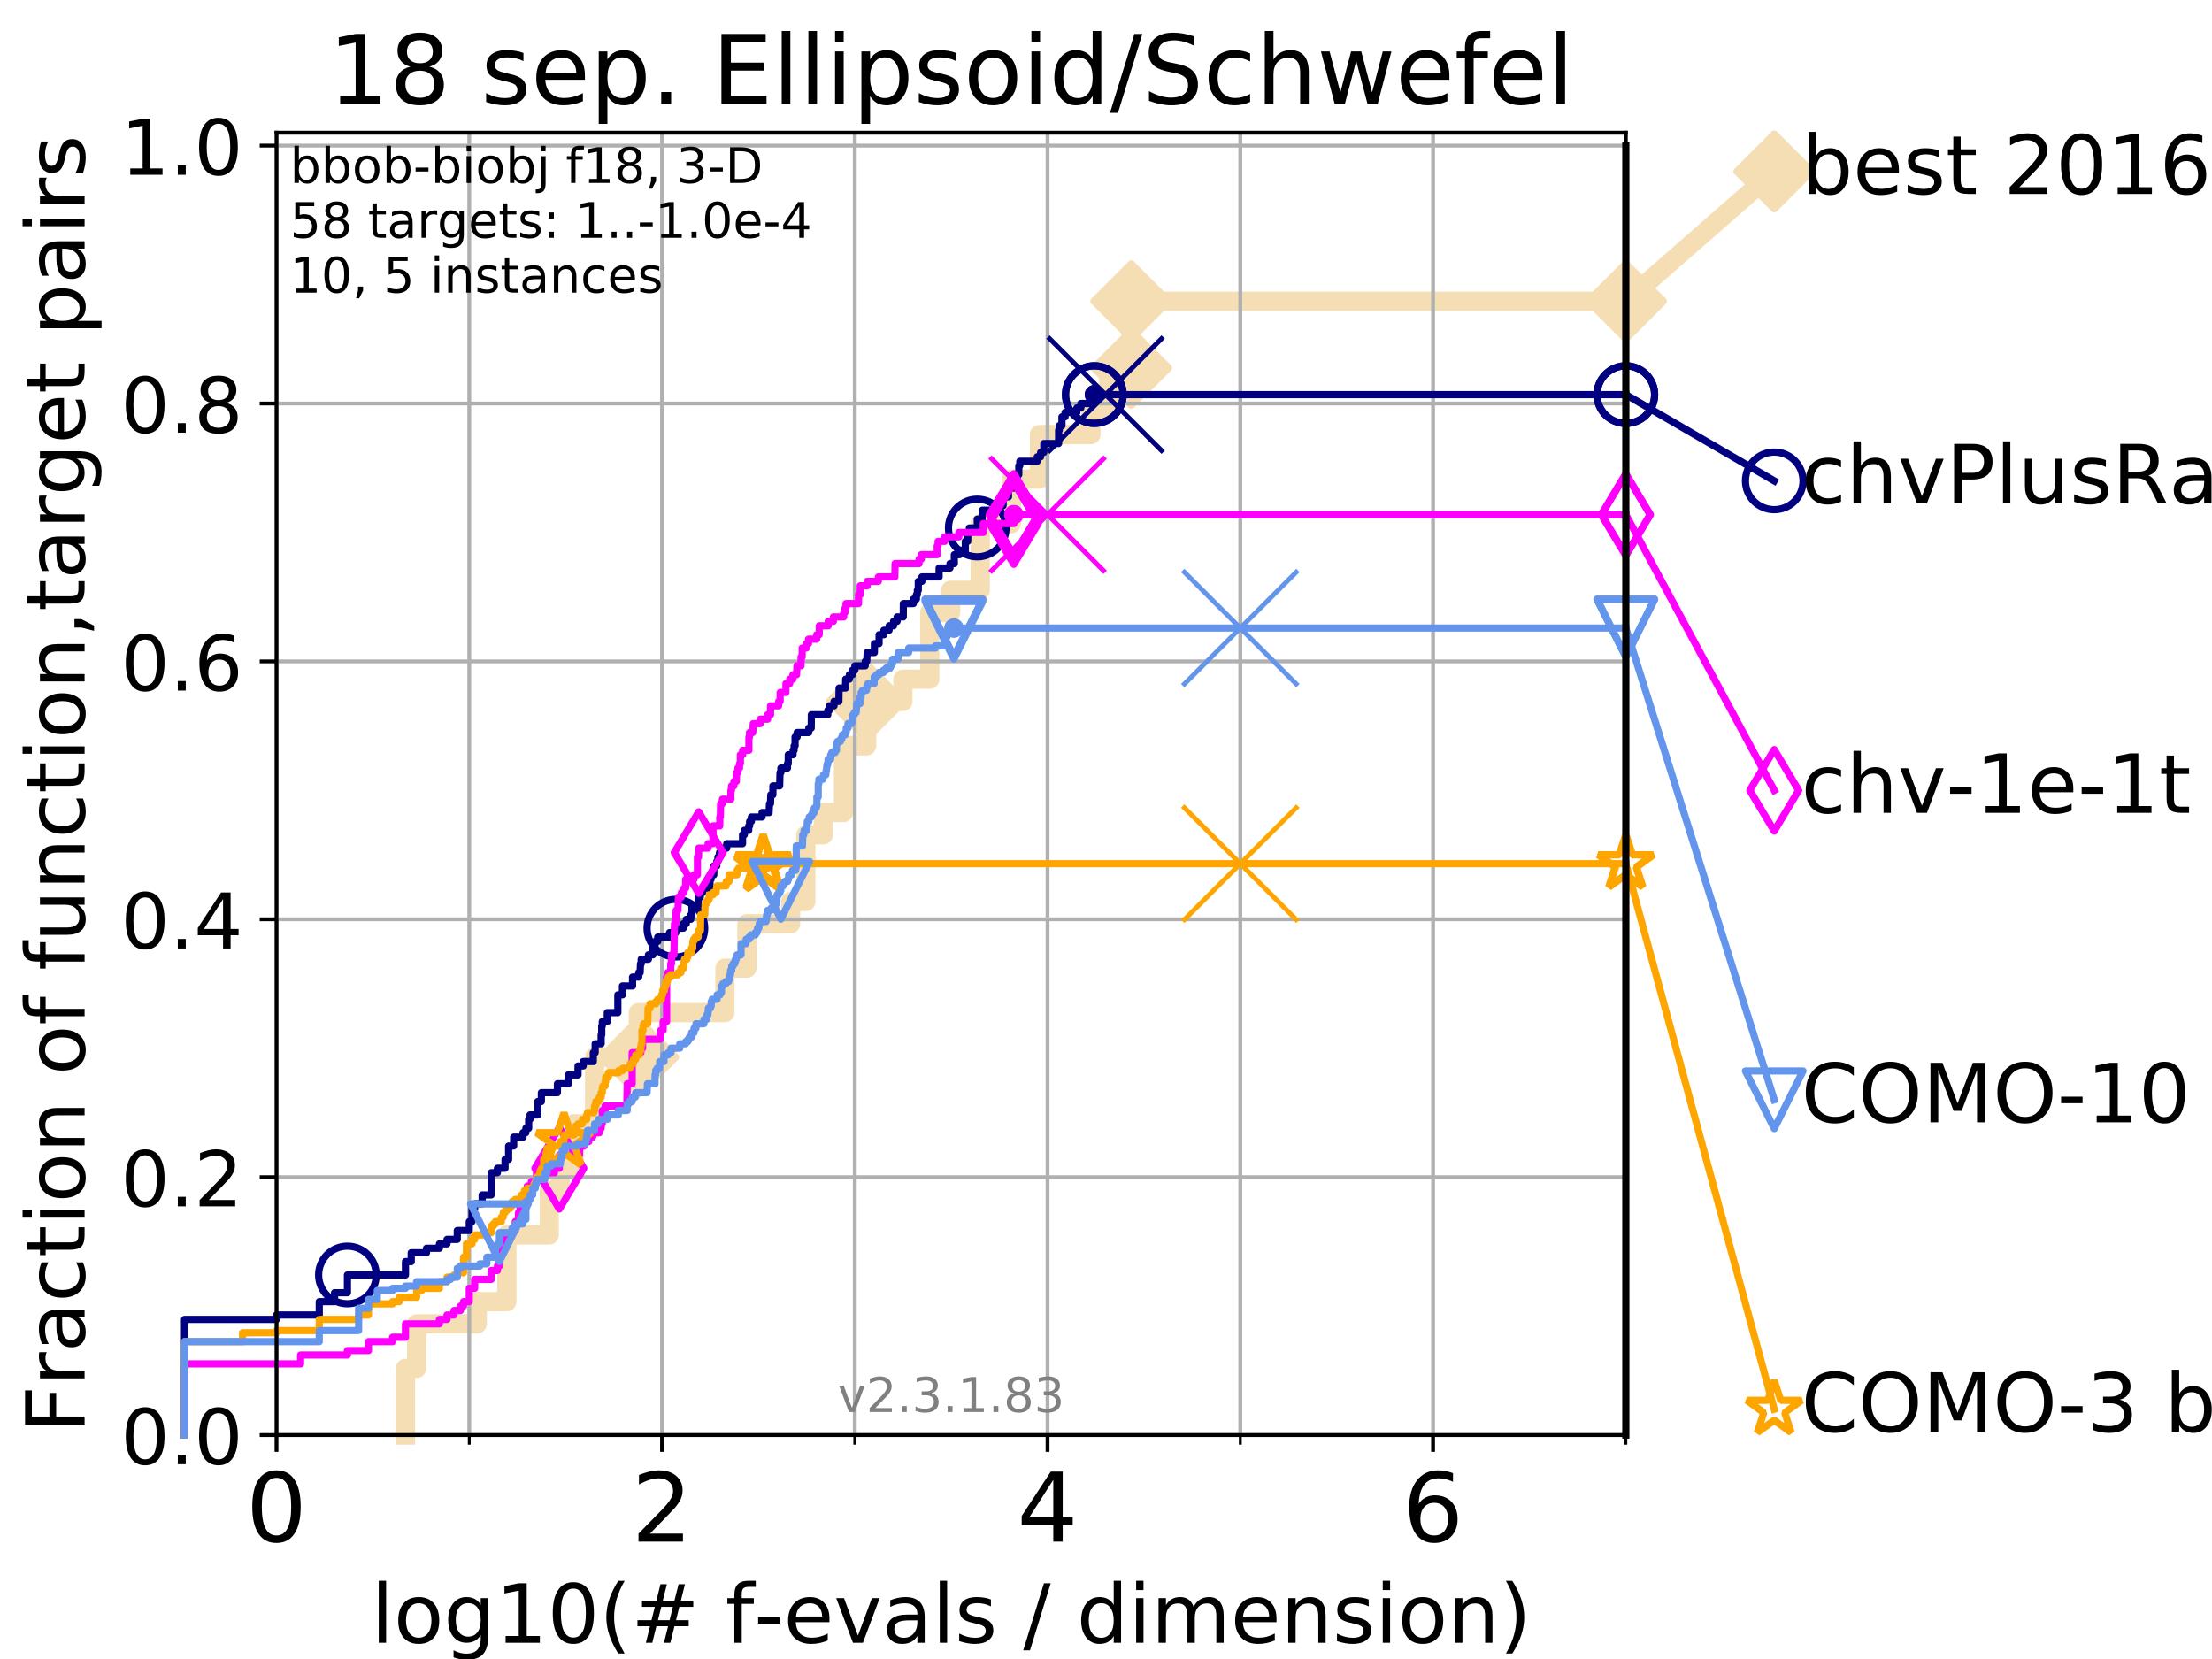<?xml version="1.0" encoding="utf-8" standalone="no"?>
<!DOCTYPE svg PUBLIC "-//W3C//DTD SVG 1.1//EN"
  "http://www.w3.org/Graphics/SVG/1.1/DTD/svg11.dtd">
<!-- Created with matplotlib (https://matplotlib.org/) -->
<svg height="345.6pt" version="1.1" viewBox="0 0 460.8 345.6" width="460.8pt" xmlns="http://www.w3.org/2000/svg" xmlns:xlink="http://www.w3.org/1999/xlink">
 <defs>
  <style type="text/css">
*{stroke-linecap:butt;stroke-linejoin:round;}
  </style>
 </defs>
 <g id="figure_1">
  <g id="patch_1">
   <path d="M 0 345.6 
L 460.8 345.6 
L 460.8 0 
L 0 0 
z
" style="fill:#ffffff;"/>
  </g>
  <g id="axes_1">
   <g id="patch_2">
    <path d="M 57.6 298.944 
L 338.688 298.944 
L 338.688 27.648 
L 57.6 27.648 
z
" style="fill:#ffffff;"/>
   </g>
   <g id="line2d_1">
    <path d="M 84.464 298.944 
L 84.464 285.05 
L 86.793 285.05 
L 86.793 275.788 
L 99.418 275.788 
L 99.418 271.157 
L 105.585 271.157 
L 105.585 257.263 
L 114.419 257.263 
L 114.419 248.001 
L 116.72 248.001 
L 116.72 243.37 
L 119.603 243.37 
L 119.603 234.107 
L 123.856 234.107 
L 123.856 220.214 
L 132.971 220.214 
L 132.971 210.951 
L 151.015 210.951 
L 151.015 201.689 
L 155.595 201.689 
L 155.595 192.426 
L 164.7 192.426 
L 164.7 187.795 
L 167.882 187.795 
L 167.882 173.901 
L 171.511 173.901 
L 171.511 169.27 
L 175.711 169.27 
L 175.711 155.377 
L 180.534 155.377 
L 180.534 146.114 
L 188.099 146.114 
L 188.099 141.483 
L 193.684 141.483 
L 193.684 127.589 
L 198.036 127.589 
L 198.036 122.958 
L 204.202 122.958 
L 204.202 109.065 
L 210.698 109.065 
L 210.698 99.802 
L 216.531 99.802 
L 216.531 90.54 
L 227.257 90.54 
L 227.257 85.909 
L 230.962 85.909 
L 230.962 76.646 
L 235.655 76.646 
L 235.655 62.753 
L 338.688 62.753 
" style="fill:none;stroke:#f5deb3;stroke-linecap:square;stroke-width:4;"/>
   </g>
   <g id="line2d_2">
    <defs>
     <path d="M 0 7.778 
L 7.778 0 
L 0 -7.778 
L -7.778 0 
z
" id="m40829fa451" style="stroke:#f5deb3;stroke-linejoin:miter;stroke-width:1.5;"/>
    </defs>
    <g>
     <use style="fill:#f5deb3;stroke:#f5deb3;stroke-linejoin:miter;stroke-width:1.5;" x="132.971" xlink:href="#m40829fa451" y="220.214"/>
     <use style="fill:#f5deb3;stroke:#f5deb3;stroke-linejoin:miter;stroke-width:1.5;" x="180.534" xlink:href="#m40829fa451" y="146.114"/>
     <use style="fill:#f5deb3;stroke:#f5deb3;stroke-linejoin:miter;stroke-width:1.5;" x="235.655" xlink:href="#m40829fa451" y="76.646"/>
     <use style="fill:#f5deb3;stroke:#f5deb3;stroke-linejoin:miter;stroke-width:1.5;" x="235.655" xlink:href="#m40829fa451" y="62.753"/>
     <use style="fill:#f5deb3;stroke:#f5deb3;stroke-linejoin:miter;stroke-width:1.5;" x="338.688" xlink:href="#m40829fa451" y="62.753"/>
    </g>
   </g>
   <g id="line2d_3">
    <path style="fill:none;stroke:#f5deb3;stroke-linecap:square;stroke-width:4;"/>
    <g/>
   </g>
   <g id="line2d_4">
    <path d="M 338.688 62.753 
L 369.608 35.706 
" style="fill:none;stroke:#f5deb3;stroke-linecap:square;stroke-width:4;"/>
    <g>
     <use style="fill:#f5deb3;stroke:#f5deb3;stroke-linejoin:miter;stroke-width:1.5;" x="338.688" xlink:href="#m40829fa451" y="62.753"/>
     <use style="fill:#f5deb3;stroke:#f5deb3;stroke-linejoin:miter;stroke-width:1.5;" x="369.608" xlink:href="#m40829fa451" y="35.706"/>
    </g>
   </g>
   <g id="matplotlib.axis_1">
    <g id="xtick_1">
     <g id="line2d_5">
      <path clip-path="url(#pf7ae28bbec)" d="M 57.6 298.944 
L 57.6 27.648 
" style="fill:none;stroke:#b0b0b0;stroke-linecap:square;stroke-width:0.8;"/>
     </g>
     <g id="line2d_6">
      <defs>
       <path d="M 0 0 
L 0 3.5 
" id="ma179cf76a0" style="stroke:#000000;stroke-width:0.8;"/>
      </defs>
      <g>
       <use style="stroke:#000000;stroke-width:0.8;" x="57.6" xlink:href="#ma179cf76a0" y="298.944"/>
      </g>
     </g>
     <g id="text_1">
      <!-- 0 -->
      <defs>
       <path d="M 31.781 66.406 
Q 24.172 66.406 20.328 58.906 
Q 16.5 51.422 16.5 36.375 
Q 16.5 21.391 20.328 13.891 
Q 24.172 6.391 31.781 6.391 
Q 39.453 6.391 43.281 13.891 
Q 47.125 21.391 47.125 36.375 
Q 47.125 51.422 43.281 58.906 
Q 39.453 66.406 31.781 66.406 
z
M 31.781 74.219 
Q 44.047 74.219 50.516 64.516 
Q 56.984 54.828 56.984 36.375 
Q 56.984 17.969 50.516 8.266 
Q 44.047 -1.422 31.781 -1.422 
Q 19.531 -1.422 13.062 8.266 
Q 6.594 17.969 6.594 36.375 
Q 6.594 54.828 13.062 64.516 
Q 19.531 74.219 31.781 74.219 
z
" id="DejaVuSans-48"/>
      </defs>
      <g transform="translate(51.237 321.141)scale(0.2 -0.2)">
       <use xlink:href="#DejaVuSans-48"/>
      </g>
     </g>
    </g>
    <g id="xtick_2">
     <g id="line2d_7">
      <path clip-path="url(#pf7ae28bbec)" d="M 137.911 298.944 
L 137.911 27.648 
" style="fill:none;stroke:#b0b0b0;stroke-linecap:square;stroke-width:0.8;"/>
     </g>
     <g id="line2d_8">
      <g>
       <use style="stroke:#000000;stroke-width:0.8;" x="137.911" xlink:href="#ma179cf76a0" y="298.944"/>
      </g>
     </g>
     <g id="text_2">
      <!-- 2 -->
      <defs>
       <path d="M 19.188 8.297 
L 53.609 8.297 
L 53.609 0 
L 7.328 0 
L 7.328 8.297 
Q 12.938 14.109 22.625 23.891 
Q 32.328 33.688 34.812 36.531 
Q 39.547 41.844 41.422 45.531 
Q 43.312 49.219 43.312 52.781 
Q 43.312 58.594 39.234 62.25 
Q 35.156 65.922 28.609 65.922 
Q 23.969 65.922 18.812 64.312 
Q 13.672 62.703 7.812 59.422 
L 7.812 69.391 
Q 13.766 71.781 18.938 73 
Q 24.125 74.219 28.422 74.219 
Q 39.75 74.219 46.484 68.547 
Q 53.219 62.891 53.219 53.422 
Q 53.219 48.922 51.531 44.891 
Q 49.859 40.875 45.406 35.406 
Q 44.188 33.984 37.641 27.219 
Q 31.109 20.453 19.188 8.297 
z
" id="DejaVuSans-50"/>
      </defs>
      <g transform="translate(131.548 321.141)scale(0.2 -0.2)">
       <use xlink:href="#DejaVuSans-50"/>
      </g>
     </g>
    </g>
    <g id="xtick_3">
     <g id="line2d_9">
      <path clip-path="url(#pf7ae28bbec)" d="M 218.222 298.944 
L 218.222 27.648 
" style="fill:none;stroke:#b0b0b0;stroke-linecap:square;stroke-width:0.8;"/>
     </g>
     <g id="line2d_10">
      <g>
       <use style="stroke:#000000;stroke-width:0.8;" x="218.222" xlink:href="#ma179cf76a0" y="298.944"/>
      </g>
     </g>
     <g id="text_3">
      <!-- 4 -->
      <defs>
       <path d="M 37.797 64.312 
L 12.891 25.391 
L 37.797 25.391 
z
M 35.203 72.906 
L 47.609 72.906 
L 47.609 25.391 
L 58.016 25.391 
L 58.016 17.188 
L 47.609 17.188 
L 47.609 0 
L 37.797 0 
L 37.797 17.188 
L 4.891 17.188 
L 4.891 26.703 
z
" id="DejaVuSans-52"/>
      </defs>
      <g transform="translate(211.859 321.141)scale(0.2 -0.2)">
       <use xlink:href="#DejaVuSans-52"/>
      </g>
     </g>
    </g>
    <g id="xtick_4">
     <g id="line2d_11">
      <path clip-path="url(#pf7ae28bbec)" d="M 298.533 298.944 
L 298.533 27.648 
" style="fill:none;stroke:#b0b0b0;stroke-linecap:square;stroke-width:0.8;"/>
     </g>
     <g id="line2d_12">
      <g>
       <use style="stroke:#000000;stroke-width:0.8;" x="298.533" xlink:href="#ma179cf76a0" y="298.944"/>
      </g>
     </g>
     <g id="text_4">
      <!-- 6 -->
      <defs>
       <path d="M 33.016 40.375 
Q 26.375 40.375 22.484 35.828 
Q 18.609 31.297 18.609 23.391 
Q 18.609 15.531 22.484 10.953 
Q 26.375 6.391 33.016 6.391 
Q 39.656 6.391 43.531 10.953 
Q 47.406 15.531 47.406 23.391 
Q 47.406 31.297 43.531 35.828 
Q 39.656 40.375 33.016 40.375 
z
M 52.594 71.297 
L 52.594 62.312 
Q 48.875 64.062 45.094 64.984 
Q 41.312 65.922 37.594 65.922 
Q 27.828 65.922 22.672 59.328 
Q 17.531 52.734 16.797 39.406 
Q 19.672 43.656 24.016 45.922 
Q 28.375 48.188 33.594 48.188 
Q 44.578 48.188 50.953 41.516 
Q 57.328 34.859 57.328 23.391 
Q 57.328 12.156 50.688 5.359 
Q 44.047 -1.422 33.016 -1.422 
Q 20.359 -1.422 13.672 8.266 
Q 6.984 17.969 6.984 36.375 
Q 6.984 53.656 15.188 63.938 
Q 23.391 74.219 37.203 74.219 
Q 40.922 74.219 44.703 73.484 
Q 48.484 72.75 52.594 71.297 
z
" id="DejaVuSans-54"/>
      </defs>
      <g transform="translate(292.17 321.141)scale(0.2 -0.2)">
       <use xlink:href="#DejaVuSans-54"/>
      </g>
     </g>
    </g>
    <g id="xtick_5">
     <g id="line2d_13">
      <path clip-path="url(#pf7ae28bbec)" d="M 97.755 298.944 
L 97.755 27.648 
" style="fill:none;stroke:#b0b0b0;stroke-linecap:square;stroke-width:0.8;"/>
     </g>
     <g id="line2d_14">
      <defs>
       <path d="M 0 0 
L 0 2 
" id="mb6c071e315" style="stroke:#000000;stroke-width:0.6;"/>
      </defs>
      <g>
       <use style="stroke:#000000;stroke-width:0.6;" x="97.755" xlink:href="#mb6c071e315" y="298.944"/>
      </g>
     </g>
    </g>
    <g id="xtick_6">
     <g id="line2d_15">
      <path clip-path="url(#pf7ae28bbec)" d="M 178.066 298.944 
L 178.066 27.648 
" style="fill:none;stroke:#b0b0b0;stroke-linecap:square;stroke-width:0.8;"/>
     </g>
     <g id="line2d_16">
      <g>
       <use style="stroke:#000000;stroke-width:0.6;" x="178.066" xlink:href="#mb6c071e315" y="298.944"/>
      </g>
     </g>
    </g>
    <g id="xtick_7">
     <g id="line2d_17">
      <path clip-path="url(#pf7ae28bbec)" d="M 258.377 298.944 
L 258.377 27.648 
" style="fill:none;stroke:#b0b0b0;stroke-linecap:square;stroke-width:0.8;"/>
     </g>
     <g id="line2d_18">
      <g>
       <use style="stroke:#000000;stroke-width:0.6;" x="258.377" xlink:href="#mb6c071e315" y="298.944"/>
      </g>
     </g>
    </g>
    <g id="xtick_8">
     <g id="line2d_19">
      <path clip-path="url(#pf7ae28bbec)" d="M 338.688 298.944 
L 338.688 27.648 
" style="fill:none;stroke:#b0b0b0;stroke-linecap:square;stroke-width:0.8;"/>
     </g>
     <g id="line2d_20">
      <g>
       <use style="stroke:#000000;stroke-width:0.6;" x="338.688" xlink:href="#mb6c071e315" y="298.944"/>
      </g>
     </g>
    </g>
    <g id="text_5">
     <!-- log10(# f-evals / dimension) -->
     <defs>
      <path d="M 9.422 75.984 
L 18.406 75.984 
L 18.406 0 
L 9.422 0 
z
" id="DejaVuSans-108"/>
      <path d="M 30.609 48.391 
Q 23.391 48.391 19.188 42.75 
Q 14.984 37.109 14.984 27.297 
Q 14.984 17.484 19.156 11.844 
Q 23.344 6.203 30.609 6.203 
Q 37.797 6.203 41.984 11.859 
Q 46.188 17.531 46.188 27.297 
Q 46.188 37.016 41.984 42.703 
Q 37.797 48.391 30.609 48.391 
z
M 30.609 56 
Q 42.328 56 49.016 48.375 
Q 55.719 40.766 55.719 27.297 
Q 55.719 13.875 49.016 6.219 
Q 42.328 -1.422 30.609 -1.422 
Q 18.844 -1.422 12.172 6.219 
Q 5.516 13.875 5.516 27.297 
Q 5.516 40.766 12.172 48.375 
Q 18.844 56 30.609 56 
z
" id="DejaVuSans-111"/>
      <path d="M 45.406 27.984 
Q 45.406 37.75 41.375 43.109 
Q 37.359 48.484 30.078 48.484 
Q 22.859 48.484 18.828 43.109 
Q 14.797 37.75 14.797 27.984 
Q 14.797 18.266 18.828 12.891 
Q 22.859 7.516 30.078 7.516 
Q 37.359 7.516 41.375 12.891 
Q 45.406 18.266 45.406 27.984 
z
M 54.391 6.781 
Q 54.391 -7.172 48.188 -13.984 
Q 42 -20.797 29.203 -20.797 
Q 24.469 -20.797 20.266 -20.094 
Q 16.062 -19.391 12.109 -17.922 
L 12.109 -9.188 
Q 16.062 -11.328 19.922 -12.344 
Q 23.781 -13.375 27.781 -13.375 
Q 36.625 -13.375 41.016 -8.766 
Q 45.406 -4.156 45.406 5.172 
L 45.406 9.625 
Q 42.625 4.781 38.281 2.391 
Q 33.938 0 27.875 0 
Q 17.828 0 11.672 7.656 
Q 5.516 15.328 5.516 27.984 
Q 5.516 40.672 11.672 48.328 
Q 17.828 56 27.875 56 
Q 33.938 56 38.281 53.609 
Q 42.625 51.219 45.406 46.391 
L 45.406 54.688 
L 54.391 54.688 
z
" id="DejaVuSans-103"/>
      <path d="M 12.406 8.297 
L 28.516 8.297 
L 28.516 63.922 
L 10.984 60.406 
L 10.984 69.391 
L 28.422 72.906 
L 38.281 72.906 
L 38.281 8.297 
L 54.391 8.297 
L 54.391 0 
L 12.406 0 
z
" id="DejaVuSans-49"/>
      <path d="M 31 75.875 
Q 24.469 64.656 21.281 53.656 
Q 18.109 42.672 18.109 31.391 
Q 18.109 20.125 21.312 9.062 
Q 24.516 -2 31 -13.188 
L 23.188 -13.188 
Q 15.875 -1.703 12.234 9.375 
Q 8.594 20.453 8.594 31.391 
Q 8.594 42.281 12.203 53.312 
Q 15.828 64.359 23.188 75.875 
z
" id="DejaVuSans-40"/>
      <path d="M 51.125 44 
L 36.922 44 
L 32.812 27.688 
L 47.125 27.688 
z
M 43.797 71.781 
L 38.719 51.516 
L 52.984 51.516 
L 58.109 71.781 
L 65.922 71.781 
L 60.891 51.516 
L 76.125 51.516 
L 76.125 44 
L 58.984 44 
L 54.984 27.688 
L 70.516 27.688 
L 70.516 20.219 
L 53.078 20.219 
L 48 0 
L 40.188 0 
L 45.219 20.219 
L 30.906 20.219 
L 25.875 0 
L 18.016 0 
L 23.094 20.219 
L 7.719 20.219 
L 7.719 27.688 
L 24.906 27.688 
L 29 44 
L 13.281 44 
L 13.281 51.516 
L 30.906 51.516 
L 35.891 71.781 
z
" id="DejaVuSans-35"/>
      <path id="DejaVuSans-32"/>
      <path d="M 37.109 75.984 
L 37.109 68.5 
L 28.516 68.5 
Q 23.688 68.5 21.797 66.547 
Q 19.922 64.594 19.922 59.516 
L 19.922 54.688 
L 34.719 54.688 
L 34.719 47.703 
L 19.922 47.703 
L 19.922 0 
L 10.891 0 
L 10.891 47.703 
L 2.297 47.703 
L 2.297 54.688 
L 10.891 54.688 
L 10.891 58.5 
Q 10.891 67.625 15.141 71.797 
Q 19.391 75.984 28.609 75.984 
z
" id="DejaVuSans-102"/>
      <path d="M 4.891 31.391 
L 31.203 31.391 
L 31.203 23.391 
L 4.891 23.391 
z
" id="DejaVuSans-45"/>
      <path d="M 56.203 29.594 
L 56.203 25.203 
L 14.891 25.203 
Q 15.484 15.922 20.484 11.062 
Q 25.484 6.203 34.422 6.203 
Q 39.594 6.203 44.453 7.469 
Q 49.312 8.734 54.109 11.281 
L 54.109 2.781 
Q 49.266 0.734 44.188 -0.344 
Q 39.109 -1.422 33.891 -1.422 
Q 20.797 -1.422 13.156 6.188 
Q 5.516 13.812 5.516 26.812 
Q 5.516 40.234 12.766 48.109 
Q 20.016 56 32.328 56 
Q 43.359 56 49.781 48.891 
Q 56.203 41.797 56.203 29.594 
z
M 47.219 32.234 
Q 47.125 39.594 43.094 43.984 
Q 39.062 48.391 32.422 48.391 
Q 24.906 48.391 20.391 44.141 
Q 15.875 39.891 15.188 32.172 
z
" id="DejaVuSans-101"/>
      <path d="M 2.984 54.688 
L 12.5 54.688 
L 29.594 8.797 
L 46.688 54.688 
L 56.203 54.688 
L 35.688 0 
L 23.484 0 
z
" id="DejaVuSans-118"/>
      <path d="M 34.281 27.484 
Q 23.391 27.484 19.188 25 
Q 14.984 22.516 14.984 16.5 
Q 14.984 11.719 18.141 8.906 
Q 21.297 6.109 26.703 6.109 
Q 34.188 6.109 38.703 11.406 
Q 43.219 16.703 43.219 25.484 
L 43.219 27.484 
z
M 52.203 31.203 
L 52.203 0 
L 43.219 0 
L 43.219 8.297 
Q 40.141 3.328 35.547 0.953 
Q 30.953 -1.422 24.312 -1.422 
Q 15.922 -1.422 10.953 3.297 
Q 6 8.016 6 15.922 
Q 6 25.141 12.172 29.828 
Q 18.359 34.516 30.609 34.516 
L 43.219 34.516 
L 43.219 35.406 
Q 43.219 41.609 39.141 45 
Q 35.062 48.391 27.688 48.391 
Q 23 48.391 18.547 47.266 
Q 14.109 46.141 10.016 43.891 
L 10.016 52.203 
Q 14.938 54.109 19.578 55.047 
Q 24.219 56 28.609 56 
Q 40.484 56 46.344 49.844 
Q 52.203 43.703 52.203 31.203 
z
" id="DejaVuSans-97"/>
      <path d="M 44.281 53.078 
L 44.281 44.578 
Q 40.484 46.531 36.375 47.5 
Q 32.281 48.484 27.875 48.484 
Q 21.188 48.484 17.844 46.438 
Q 14.5 44.391 14.5 40.281 
Q 14.5 37.156 16.891 35.375 
Q 19.281 33.594 26.516 31.984 
L 29.594 31.297 
Q 39.156 29.25 43.188 25.516 
Q 47.219 21.781 47.219 15.094 
Q 47.219 7.469 41.188 3.016 
Q 35.156 -1.422 24.609 -1.422 
Q 20.219 -1.422 15.453 -0.562 
Q 10.688 0.297 5.422 2 
L 5.422 11.281 
Q 10.406 8.688 15.234 7.391 
Q 20.062 6.109 24.812 6.109 
Q 31.156 6.109 34.562 8.281 
Q 37.984 10.453 37.984 14.406 
Q 37.984 18.062 35.516 20.016 
Q 33.062 21.969 24.703 23.781 
L 21.578 24.516 
Q 13.234 26.266 9.516 29.906 
Q 5.812 33.547 5.812 39.891 
Q 5.812 47.609 11.281 51.797 
Q 16.75 56 26.812 56 
Q 31.781 56 36.172 55.266 
Q 40.578 54.547 44.281 53.078 
z
" id="DejaVuSans-115"/>
      <path d="M 25.391 72.906 
L 33.688 72.906 
L 8.297 -9.281 
L 0 -9.281 
z
" id="DejaVuSans-47"/>
      <path d="M 45.406 46.391 
L 45.406 75.984 
L 54.391 75.984 
L 54.391 0 
L 45.406 0 
L 45.406 8.203 
Q 42.578 3.328 38.25 0.953 
Q 33.938 -1.422 27.875 -1.422 
Q 17.969 -1.422 11.734 6.484 
Q 5.516 14.406 5.516 27.297 
Q 5.516 40.188 11.734 48.094 
Q 17.969 56 27.875 56 
Q 33.938 56 38.25 53.625 
Q 42.578 51.266 45.406 46.391 
z
M 14.797 27.297 
Q 14.797 17.391 18.875 11.75 
Q 22.953 6.109 30.078 6.109 
Q 37.203 6.109 41.297 11.75 
Q 45.406 17.391 45.406 27.297 
Q 45.406 37.203 41.297 42.844 
Q 37.203 48.484 30.078 48.484 
Q 22.953 48.484 18.875 42.844 
Q 14.797 37.203 14.797 27.297 
z
" id="DejaVuSans-100"/>
      <path d="M 9.422 54.688 
L 18.406 54.688 
L 18.406 0 
L 9.422 0 
z
M 9.422 75.984 
L 18.406 75.984 
L 18.406 64.594 
L 9.422 64.594 
z
" id="DejaVuSans-105"/>
      <path d="M 52 44.188 
Q 55.375 50.25 60.062 53.125 
Q 64.75 56 71.094 56 
Q 79.641 56 84.281 50.016 
Q 88.922 44.047 88.922 33.016 
L 88.922 0 
L 79.891 0 
L 79.891 32.719 
Q 79.891 40.578 77.094 44.375 
Q 74.312 48.188 68.609 48.188 
Q 61.625 48.188 57.562 43.547 
Q 53.516 38.922 53.516 30.906 
L 53.516 0 
L 44.484 0 
L 44.484 32.719 
Q 44.484 40.625 41.703 44.406 
Q 38.922 48.188 33.109 48.188 
Q 26.219 48.188 22.156 43.531 
Q 18.109 38.875 18.109 30.906 
L 18.109 0 
L 9.078 0 
L 9.078 54.688 
L 18.109 54.688 
L 18.109 46.188 
Q 21.188 51.219 25.484 53.609 
Q 29.781 56 35.688 56 
Q 41.656 56 45.828 52.969 
Q 50 49.953 52 44.188 
z
" id="DejaVuSans-109"/>
      <path d="M 54.891 33.016 
L 54.891 0 
L 45.906 0 
L 45.906 32.719 
Q 45.906 40.484 42.875 44.328 
Q 39.844 48.188 33.797 48.188 
Q 26.516 48.188 22.312 43.547 
Q 18.109 38.922 18.109 30.906 
L 18.109 0 
L 9.078 0 
L 9.078 54.688 
L 18.109 54.688 
L 18.109 46.188 
Q 21.344 51.125 25.703 53.562 
Q 30.078 56 35.797 56 
Q 45.219 56 50.047 50.172 
Q 54.891 44.344 54.891 33.016 
z
" id="DejaVuSans-110"/>
      <path d="M 8.016 75.875 
L 15.828 75.875 
Q 23.141 64.359 26.781 53.312 
Q 30.422 42.281 30.422 31.391 
Q 30.422 20.453 26.781 9.375 
Q 23.141 -1.703 15.828 -13.188 
L 8.016 -13.188 
Q 14.5 -2 17.703 9.062 
Q 20.906 20.125 20.906 31.391 
Q 20.906 42.672 17.703 53.656 
Q 14.5 64.656 8.016 75.875 
z
" id="DejaVuSans-41"/>
     </defs>
     <g transform="translate(77.303 342.218)scale(0.17 -0.17)">
      <use xlink:href="#DejaVuSans-108"/>
      <use x="27.783" xlink:href="#DejaVuSans-111"/>
      <use x="88.965" xlink:href="#DejaVuSans-103"/>
      <use x="152.441" xlink:href="#DejaVuSans-49"/>
      <use x="216.064" xlink:href="#DejaVuSans-48"/>
      <use x="279.688" xlink:href="#DejaVuSans-40"/>
      <use x="318.701" xlink:href="#DejaVuSans-35"/>
      <use x="402.49" xlink:href="#DejaVuSans-32"/>
      <use x="434.277" xlink:href="#DejaVuSans-102"/>
      <use x="469.404" xlink:href="#DejaVuSans-45"/>
      <use x="505.488" xlink:href="#DejaVuSans-101"/>
      <use x="567.012" xlink:href="#DejaVuSans-118"/>
      <use x="626.191" xlink:href="#DejaVuSans-97"/>
      <use x="687.471" xlink:href="#DejaVuSans-108"/>
      <use x="715.254" xlink:href="#DejaVuSans-115"/>
      <use x="767.354" xlink:href="#DejaVuSans-32"/>
      <use x="799.141" xlink:href="#DejaVuSans-47"/>
      <use x="832.832" xlink:href="#DejaVuSans-32"/>
      <use x="864.619" xlink:href="#DejaVuSans-100"/>
      <use x="928.096" xlink:href="#DejaVuSans-105"/>
      <use x="955.879" xlink:href="#DejaVuSans-109"/>
      <use x="1053.291" xlink:href="#DejaVuSans-101"/>
      <use x="1114.814" xlink:href="#DejaVuSans-110"/>
      <use x="1178.193" xlink:href="#DejaVuSans-115"/>
      <use x="1230.293" xlink:href="#DejaVuSans-105"/>
      <use x="1258.076" xlink:href="#DejaVuSans-111"/>
      <use x="1319.258" xlink:href="#DejaVuSans-110"/>
      <use x="1382.637" xlink:href="#DejaVuSans-41"/>
     </g>
    </g>
   </g>
   <g id="matplotlib.axis_2">
    <g id="ytick_1">
     <g id="line2d_21">
      <path clip-path="url(#pf7ae28bbec)" d="M 57.6 298.944 
L 338.688 298.944 
" style="fill:none;stroke:#b0b0b0;stroke-linecap:square;stroke-width:0.8;"/>
     </g>
     <g id="line2d_22">
      <defs>
       <path d="M 0 0 
L -3.5 0 
" id="me4fa024e76" style="stroke:#000000;stroke-width:0.8;"/>
      </defs>
      <g>
       <use style="stroke:#000000;stroke-width:0.8;" x="57.6" xlink:href="#me4fa024e76" y="298.944"/>
      </g>
     </g>
     <g id="text_6">
      <!-- 0.0 -->
      <defs>
       <path d="M 10.688 12.406 
L 21 12.406 
L 21 0 
L 10.688 0 
z
" id="DejaVuSans-46"/>
      </defs>
      <g transform="translate(25.155 305.023)scale(0.16 -0.16)">
       <use xlink:href="#DejaVuSans-48"/>
       <use x="63.623" xlink:href="#DejaVuSans-46"/>
       <use x="95.41" xlink:href="#DejaVuSans-48"/>
      </g>
     </g>
    </g>
    <g id="ytick_2">
     <g id="line2d_23">
      <path clip-path="url(#pf7ae28bbec)" d="M 57.6 245.222 
L 338.688 245.222 
" style="fill:none;stroke:#b0b0b0;stroke-linecap:square;stroke-width:0.8;"/>
     </g>
     <g id="line2d_24">
      <g>
       <use style="stroke:#000000;stroke-width:0.8;" x="57.6" xlink:href="#me4fa024e76" y="245.222"/>
      </g>
     </g>
     <g id="text_7">
      <!-- 0.2 -->
      <g transform="translate(25.155 251.301)scale(0.16 -0.16)">
       <use xlink:href="#DejaVuSans-48"/>
       <use x="63.623" xlink:href="#DejaVuSans-46"/>
       <use x="95.41" xlink:href="#DejaVuSans-50"/>
      </g>
     </g>
    </g>
    <g id="ytick_3">
     <g id="line2d_25">
      <path clip-path="url(#pf7ae28bbec)" d="M 57.6 191.5 
L 338.688 191.5 
" style="fill:none;stroke:#b0b0b0;stroke-linecap:square;stroke-width:0.8;"/>
     </g>
     <g id="line2d_26">
      <g>
       <use style="stroke:#000000;stroke-width:0.8;" x="57.6" xlink:href="#me4fa024e76" y="191.5"/>
      </g>
     </g>
     <g id="text_8">
      <!-- 0.4 -->
      <g transform="translate(25.155 197.579)scale(0.16 -0.16)">
       <use xlink:href="#DejaVuSans-48"/>
       <use x="63.623" xlink:href="#DejaVuSans-46"/>
       <use x="95.41" xlink:href="#DejaVuSans-52"/>
      </g>
     </g>
    </g>
    <g id="ytick_4">
     <g id="line2d_27">
      <path clip-path="url(#pf7ae28bbec)" d="M 57.6 137.778 
L 338.688 137.778 
" style="fill:none;stroke:#b0b0b0;stroke-linecap:square;stroke-width:0.8;"/>
     </g>
     <g id="line2d_28">
      <g>
       <use style="stroke:#000000;stroke-width:0.8;" x="57.6" xlink:href="#me4fa024e76" y="137.778"/>
      </g>
     </g>
     <g id="text_9">
      <!-- 0.6 -->
      <g transform="translate(25.155 143.857)scale(0.16 -0.16)">
       <use xlink:href="#DejaVuSans-48"/>
       <use x="63.623" xlink:href="#DejaVuSans-46"/>
       <use x="95.41" xlink:href="#DejaVuSans-54"/>
      </g>
     </g>
    </g>
    <g id="ytick_5">
     <g id="line2d_29">
      <path clip-path="url(#pf7ae28bbec)" d="M 57.6 84.056 
L 338.688 84.056 
" style="fill:none;stroke:#b0b0b0;stroke-linecap:square;stroke-width:0.8;"/>
     </g>
     <g id="line2d_30">
      <g>
       <use style="stroke:#000000;stroke-width:0.8;" x="57.6" xlink:href="#me4fa024e76" y="84.056"/>
      </g>
     </g>
     <g id="text_10">
      <!-- 0.8 -->
      <defs>
       <path d="M 31.781 34.625 
Q 24.75 34.625 20.719 30.859 
Q 16.703 27.094 16.703 20.516 
Q 16.703 13.922 20.719 10.156 
Q 24.75 6.391 31.781 6.391 
Q 38.812 6.391 42.859 10.172 
Q 46.922 13.969 46.922 20.516 
Q 46.922 27.094 42.891 30.859 
Q 38.875 34.625 31.781 34.625 
z
M 21.922 38.812 
Q 15.578 40.375 12.031 44.719 
Q 8.5 49.078 8.5 55.328 
Q 8.5 64.062 14.719 69.141 
Q 20.953 74.219 31.781 74.219 
Q 42.672 74.219 48.875 69.141 
Q 55.078 64.062 55.078 55.328 
Q 55.078 49.078 51.531 44.719 
Q 48 40.375 41.703 38.812 
Q 48.828 37.156 52.797 32.312 
Q 56.781 27.484 56.781 20.516 
Q 56.781 9.906 50.312 4.234 
Q 43.844 -1.422 31.781 -1.422 
Q 19.734 -1.422 13.25 4.234 
Q 6.781 9.906 6.781 20.516 
Q 6.781 27.484 10.781 32.312 
Q 14.797 37.156 21.922 38.812 
z
M 18.312 54.391 
Q 18.312 48.734 21.844 45.562 
Q 25.391 42.391 31.781 42.391 
Q 38.141 42.391 41.719 45.562 
Q 45.312 48.734 45.312 54.391 
Q 45.312 60.062 41.719 63.234 
Q 38.141 66.406 31.781 66.406 
Q 25.391 66.406 21.844 63.234 
Q 18.312 60.062 18.312 54.391 
z
" id="DejaVuSans-56"/>
      </defs>
      <g transform="translate(25.155 90.135)scale(0.16 -0.16)">
       <use xlink:href="#DejaVuSans-48"/>
       <use x="63.623" xlink:href="#DejaVuSans-46"/>
       <use x="95.41" xlink:href="#DejaVuSans-56"/>
      </g>
     </g>
    </g>
    <g id="ytick_6">
     <g id="line2d_31">
      <path clip-path="url(#pf7ae28bbec)" d="M 57.6 30.334 
L 338.688 30.334 
" style="fill:none;stroke:#b0b0b0;stroke-linecap:square;stroke-width:0.8;"/>
     </g>
     <g id="line2d_32">
      <g>
       <use style="stroke:#000000;stroke-width:0.8;" x="57.6" xlink:href="#me4fa024e76" y="30.334"/>
      </g>
     </g>
     <g id="text_11">
      <!-- 1.0 -->
      <g transform="translate(25.155 36.413)scale(0.16 -0.16)">
       <use xlink:href="#DejaVuSans-49"/>
       <use x="63.623" xlink:href="#DejaVuSans-46"/>
       <use x="95.41" xlink:href="#DejaVuSans-48"/>
      </g>
     </g>
    </g>
    <g id="text_12">
     <!-- Fraction of function,target pairs -->
     <defs>
      <path d="M 9.812 72.906 
L 51.703 72.906 
L 51.703 64.594 
L 19.672 64.594 
L 19.672 43.109 
L 48.578 43.109 
L 48.578 34.812 
L 19.672 34.812 
L 19.672 0 
L 9.812 0 
z
" id="DejaVuSans-70"/>
      <path d="M 41.109 46.297 
Q 39.594 47.172 37.812 47.578 
Q 36.031 48 33.891 48 
Q 26.266 48 22.188 43.047 
Q 18.109 38.094 18.109 28.812 
L 18.109 0 
L 9.078 0 
L 9.078 54.688 
L 18.109 54.688 
L 18.109 46.188 
Q 20.953 51.172 25.484 53.578 
Q 30.031 56 36.531 56 
Q 37.453 56 38.578 55.875 
Q 39.703 55.766 41.062 55.516 
z
" id="DejaVuSans-114"/>
      <path d="M 48.781 52.594 
L 48.781 44.188 
Q 44.969 46.297 41.141 47.344 
Q 37.312 48.391 33.406 48.391 
Q 24.656 48.391 19.812 42.844 
Q 14.984 37.312 14.984 27.297 
Q 14.984 17.281 19.812 11.734 
Q 24.656 6.203 33.406 6.203 
Q 37.312 6.203 41.141 7.25 
Q 44.969 8.297 48.781 10.406 
L 48.781 2.094 
Q 45.016 0.344 40.984 -0.531 
Q 36.969 -1.422 32.422 -1.422 
Q 20.062 -1.422 12.781 6.344 
Q 5.516 14.109 5.516 27.297 
Q 5.516 40.672 12.859 48.328 
Q 20.219 56 33.016 56 
Q 37.156 56 41.109 55.141 
Q 45.062 54.297 48.781 52.594 
z
" id="DejaVuSans-99"/>
      <path d="M 18.312 70.219 
L 18.312 54.688 
L 36.812 54.688 
L 36.812 47.703 
L 18.312 47.703 
L 18.312 18.016 
Q 18.312 11.328 20.141 9.422 
Q 21.969 7.516 27.594 7.516 
L 36.812 7.516 
L 36.812 0 
L 27.594 0 
Q 17.188 0 13.234 3.875 
Q 9.281 7.766 9.281 18.016 
L 9.281 47.703 
L 2.688 47.703 
L 2.688 54.688 
L 9.281 54.688 
L 9.281 70.219 
z
" id="DejaVuSans-116"/>
      <path d="M 8.5 21.578 
L 8.5 54.688 
L 17.484 54.688 
L 17.484 21.922 
Q 17.484 14.156 20.5 10.266 
Q 23.531 6.391 29.594 6.391 
Q 36.859 6.391 41.078 11.031 
Q 45.312 15.672 45.312 23.688 
L 45.312 54.688 
L 54.297 54.688 
L 54.297 0 
L 45.312 0 
L 45.312 8.406 
Q 42.047 3.422 37.719 1 
Q 33.406 -1.422 27.688 -1.422 
Q 18.266 -1.422 13.375 4.438 
Q 8.5 10.297 8.5 21.578 
z
M 31.109 56 
z
" id="DejaVuSans-117"/>
      <path d="M 11.719 12.406 
L 22.016 12.406 
L 22.016 4 
L 14.016 -11.625 
L 7.719 -11.625 
L 11.719 4 
z
" id="DejaVuSans-44"/>
      <path d="M 18.109 8.203 
L 18.109 -20.797 
L 9.078 -20.797 
L 9.078 54.688 
L 18.109 54.688 
L 18.109 46.391 
Q 20.953 51.266 25.266 53.625 
Q 29.594 56 35.594 56 
Q 45.562 56 51.781 48.094 
Q 58.016 40.188 58.016 27.297 
Q 58.016 14.406 51.781 6.484 
Q 45.562 -1.422 35.594 -1.422 
Q 29.594 -1.422 25.266 0.953 
Q 20.953 3.328 18.109 8.203 
z
M 48.688 27.297 
Q 48.688 37.203 44.609 42.844 
Q 40.531 48.484 33.406 48.484 
Q 26.266 48.484 22.188 42.844 
Q 18.109 37.203 18.109 27.297 
Q 18.109 17.391 22.188 11.75 
Q 26.266 6.109 33.406 6.109 
Q 40.531 6.109 44.609 11.75 
Q 48.688 17.391 48.688 27.297 
z
" id="DejaVuSans-112"/>
     </defs>
     <g transform="translate(17.62 298.435)rotate(-90)scale(0.17 -0.17)">
      <use xlink:href="#DejaVuSans-70"/>
      <use x="57.41" xlink:href="#DejaVuSans-114"/>
      <use x="98.523" xlink:href="#DejaVuSans-97"/>
      <use x="159.803" xlink:href="#DejaVuSans-99"/>
      <use x="214.783" xlink:href="#DejaVuSans-116"/>
      <use x="253.992" xlink:href="#DejaVuSans-105"/>
      <use x="281.775" xlink:href="#DejaVuSans-111"/>
      <use x="342.957" xlink:href="#DejaVuSans-110"/>
      <use x="406.336" xlink:href="#DejaVuSans-32"/>
      <use x="438.123" xlink:href="#DejaVuSans-111"/>
      <use x="499.305" xlink:href="#DejaVuSans-102"/>
      <use x="534.51" xlink:href="#DejaVuSans-32"/>
      <use x="566.297" xlink:href="#DejaVuSans-102"/>
      <use x="601.502" xlink:href="#DejaVuSans-117"/>
      <use x="664.881" xlink:href="#DejaVuSans-110"/>
      <use x="728.26" xlink:href="#DejaVuSans-99"/>
      <use x="783.24" xlink:href="#DejaVuSans-116"/>
      <use x="822.449" xlink:href="#DejaVuSans-105"/>
      <use x="850.232" xlink:href="#DejaVuSans-111"/>
      <use x="911.414" xlink:href="#DejaVuSans-110"/>
      <use x="974.793" xlink:href="#DejaVuSans-44"/>
      <use x="1006.58" xlink:href="#DejaVuSans-116"/>
      <use x="1045.789" xlink:href="#DejaVuSans-97"/>
      <use x="1107.068" xlink:href="#DejaVuSans-114"/>
      <use x="1148.166" xlink:href="#DejaVuSans-103"/>
      <use x="1211.643" xlink:href="#DejaVuSans-101"/>
      <use x="1273.166" xlink:href="#DejaVuSans-116"/>
      <use x="1312.375" xlink:href="#DejaVuSans-32"/>
      <use x="1344.162" xlink:href="#DejaVuSans-112"/>
      <use x="1407.639" xlink:href="#DejaVuSans-97"/>
      <use x="1468.918" xlink:href="#DejaVuSans-105"/>
      <use x="1496.701" xlink:href="#DejaVuSans-114"/>
      <use x="1537.814" xlink:href="#DejaVuSans-115"/>
     </g>
    </g>
   </g>
   <g id="line2d_33">
    <defs>
     <path d="M 0 1.5 
C 0.398 1.5 0.779 1.342 1.061 1.061 
C 1.342 0.779 1.5 0.398 1.5 0 
C 1.5 -0.398 1.342 -0.779 1.061 -1.061 
C 0.779 -1.342 0.398 -1.5 0 -1.5 
C -0.398 -1.5 -0.779 -1.342 -1.061 -1.061 
C -1.342 -0.779 -1.5 -0.398 -1.5 0 
C -1.5 0.398 -1.342 0.779 -1.061 1.061 
C -0.779 1.342 -0.398 1.5 0 1.5 
z
" id="m4fe7646c66" style="stroke:#f5deb3;"/>
    </defs>
    <g>
     <use style="fill:#f5deb3;stroke:#f5deb3;" x="235.655" xlink:href="#m4fe7646c66" y="62.753"/>
     <use style="fill:#f5deb3;stroke:#f5deb3;" x="235.655" xlink:href="#m4fe7646c66" y="62.753"/>
    </g>
   </g>
   <g id="line2d_34">
    <defs>
     <path d="M 0 1.5 
C 0.398 1.5 0.779 1.342 1.061 1.061 
C 1.342 0.779 1.5 0.398 1.5 0 
C 1.5 -0.398 1.342 -0.779 1.061 -1.061 
C 0.779 -1.342 0.398 -1.5 0 -1.5 
C -0.398 -1.5 -0.779 -1.342 -1.061 -1.061 
C -1.342 -0.779 -1.5 -0.398 -1.5 0 
C -1.5 0.398 -1.342 0.779 -1.061 1.061 
C -0.779 1.342 -0.398 1.5 0 1.5 
z
" id="mc80dcca480" style="stroke:#000080;"/>
    </defs>
    <g>
     <use style="fill:#000080;stroke:#000080;" x="227.968" xlink:href="#mc80dcca480" y="82.204"/>
     <use style="fill:#000080;stroke:#000080;" x="227.968" xlink:href="#mc80dcca480" y="82.204"/>
    </g>
   </g>
   <g id="line2d_35">
    <path d="M 38.441 298.944 
L 38.441 274.862 
L 57.6 274.862 
L 57.6 273.935 
L 66.508 273.935 
L 66.508 271.157 
L 69.688 271.157 
L 69.688 269.304 
L 72.376 269.304 
L 72.376 265.599 
L 84.464 265.599 
L 84.464 262.821 
L 85.667 262.821 
L 85.667 260.968 
L 88.847 260.968 
L 88.847 260.042 
L 91.535 260.042 
L 91.535 259.116 
L 93.122 259.116 
L 93.122 258.189 
L 95.26 258.189 
L 95.26 256.337 
L 97.755 256.337 
L 97.755 254.484 
L 98.327 254.484 
L 98.327 251.706 
L 98.881 251.706 
L 98.881 250.779 
L 100.444 250.779 
L 100.444 248.927 
L 102.331 248.927 
L 102.331 244.296 
L 103.623 244.296 
L 103.623 243.37 
L 105.21 243.37 
L 105.21 241.517 
L 105.952 241.517 
L 105.952 238.738 
L 107.009 238.738 
L 107.009 236.886 
L 108.949 236.886 
L 108.949 235.96 
L 109.55 235.96 
L 109.55 235.033 
L 110.132 235.033 
L 110.132 233.181 
L 110.415 233.181 
L 110.415 232.255 
L 112.026 232.255 
L 112.026 229.476 
L 112.779 229.476 
L 112.779 227.623 
L 116.122 227.623 
L 116.122 225.771 
L 118.4 225.771 
L 118.4 223.918 
L 120.414 223.918 
L 120.414 222.066 
L 121.49 222.066 
L 121.49 221.14 
L 123.594 221.14 
L 123.594 219.287 
L 123.985 219.287 
L 123.985 217.435 
L 125.232 217.435 
L 125.232 215.582 
L 125.352 215.582 
L 125.352 213.73 
L 125.471 213.73 
L 125.471 212.804 
L 126.507 212.804 
L 126.507 210.951 
L 128.709 210.951 
L 128.709 207.246 
L 129.668 207.246 
L 129.668 205.394 
L 131.774 205.394 
L 131.774 203.541 
L 133.048 203.541 
L 133.048 202.615 
L 133.353 202.615 
L 133.428 200.762 
L 133.578 200.762 
L 133.578 199.836 
L 135.077 199.836 
L 135.077 198.91 
L 136.009 198.91 
L 136.009 197.057 
L 136.457 197.057 
L 136.457 196.131 
L 137.016 196.131 
L 137.016 195.205 
L 139.467 195.205 
L 139.467 194.279 
L 140.797 194.279 
L 140.797 193.353 
L 142.352 193.353 
L 142.352 192.426 
L 142.971 192.426 
L 142.971 191.5 
L 143.903 191.5 
L 143.903 190.574 
L 144.148 190.574 
L 144.148 188.721 
L 145.479 188.721 
L 145.479 186.869 
L 145.888 186.869 
L 145.888 185.943 
L 146.396 185.943 
L 146.396 185.016 
L 147.901 185.016 
L 147.901 183.164 
L 148.129 183.164 
L 148.129 182.238 
L 148.702 182.238 
L 148.702 180.385 
L 149.317 180.385 
L 149.317 179.459 
L 149.557 179.459 
L 149.557 178.533 
L 149.882 178.533 
L 149.882 177.606 
L 150.258 177.606 
L 150.258 176.68 
L 151.395 176.68 
L 151.395 175.754 
L 154.686 175.754 
L 154.686 173.901 
L 155.059 173.901 
L 155.059 172.975 
L 155.97 172.975 
L 155.97 172.049 
L 156.155 172.049 
L 156.155 171.123 
L 156.519 171.123 
L 156.519 170.196 
L 158.75 170.196 
L 158.75 169.27 
L 160.217 169.27 
L 160.298 167.418 
L 160.506 167.418 
L 160.569 165.565 
L 161.008 165.565 
L 161.008 163.713 
L 162.418 163.713 
L 162.489 160.934 
L 162.673 160.934 
L 162.673 160.008 
L 164.037 160.008 
L 164.037 159.082 
L 164.205 159.082 
L 164.205 157.229 
L 165.206 157.229 
L 165.206 156.303 
L 165.423 156.303 
L 165.423 155.377 
L 165.626 155.377 
L 165.626 153.524 
L 166.059 153.524 
L 166.059 152.598 
L 168.486 152.598 
L 168.486 151.672 
L 168.992 151.672 
L 169.022 148.893 
L 172.442 148.893 
L 172.442 147.967 
L 172.768 147.967 
L 172.768 147.04 
L 173.748 147.04 
L 173.748 146.114 
L 174.754 146.114 
L 174.796 143.336 
L 176.164 143.336 
L 176.164 141.483 
L 176.938 141.483 
L 176.938 140.557 
L 177.571 140.557 
L 177.571 139.631 
L 178.084 139.631 
L 178.084 138.704 
L 180.239 138.704 
L 180.239 137.778 
L 180.554 137.778 
L 180.65 135.926 
L 182.152 135.926 
L 182.152 134.073 
L 183.131 134.073 
L 183.131 132.221 
L 184.132 132.221 
L 184.132 131.294 
L 185.215 131.294 
L 185.215 130.368 
L 186.139 130.368 
L 186.139 129.442 
L 186.88 129.442 
L 186.88 128.516 
L 188.168 128.516 
L 188.187 125.737 
L 190.273 125.737 
L 190.273 124.811 
L 190.9 124.811 
L 190.9 123.884 
L 191.099 123.884 
L 191.099 122.958 
L 191.293 122.958 
L 191.293 121.106 
L 192.045 121.106 
L 192.045 120.179 
L 195.632 120.179 
L 195.632 118.327 
L 197.9 118.327 
L 197.9 117.401 
L 198.799 117.401 
L 198.799 115.548 
L 199.89 115.548 
L 199.89 114.622 
L 201.09 114.622 
L 201.09 112.77 
L 201.601 112.77 
L 201.601 110.917 
L 201.928 110.917 
L 201.928 109.991 
L 203.583 109.991 
L 203.583 108.138 
L 204.599 108.138 
L 204.643 106.286 
L 207.65 106.286 
L 207.65 105.36 
L 208.958 105.36 
L 209.062 103.507 
L 210.088 103.507 
L 210.088 101.655 
L 211.748 101.655 
L 211.847 98.876 
L 212.234 98.876 
L 212.234 97.023 
L 212.445 97.023 
L 212.445 96.097 
L 216.067 96.097 
L 216.067 95.171 
L 216.785 95.171 
L 216.785 94.245 
L 217.445 94.245 
L 217.445 92.392 
L 220.526 92.392 
L 220.531 89.614 
L 220.671 89.614 
L 220.671 88.687 
L 221.223 88.687 
L 221.223 86.835 
L 221.873 86.835 
L 221.873 85.909 
L 224.332 85.909 
L 224.332 84.982 
L 225.162 84.982 
L 225.162 84.056 
L 227.764 84.056 
L 227.764 83.13 
L 227.968 83.13 
L 227.968 82.204 
L 338.688 82.204 
L 338.688 82.204 
" style="fill:none;stroke:#000080;stroke-linecap:square;stroke-width:1.5;"/>
   </g>
   <g id="line2d_36">
    <defs>
     <path d="M 0 6 
C 1.591 6 3.117 5.368 4.243 4.243 
C 5.368 3.117 6 1.591 6 0 
C 6 -1.591 5.368 -3.117 4.243 -4.243 
C 3.117 -5.368 1.591 -6 0 -6 
C -1.591 -6 -3.117 -5.368 -4.243 -4.243 
C -5.368 -3.117 -6 -1.591 -6 0 
C -6 1.591 -5.368 3.117 -4.243 4.243 
C -3.117 5.368 -1.591 6 0 6 
z
" id="mff0b42ec4a" style="stroke:#000080;stroke-width:1.5;"/>
    </defs>
    <g>
     <use style="fill-opacity:0;stroke:#000080;stroke-width:1.5;" x="72.376" xlink:href="#mff0b42ec4a" y="265.599"/>
     <use style="fill-opacity:0;stroke:#000080;stroke-width:1.5;" x="140.797" xlink:href="#mff0b42ec4a" y="193.353"/>
     <use style="fill-opacity:0;stroke:#000080;stroke-width:1.5;" x="203.583" xlink:href="#mff0b42ec4a" y="109.991"/>
     <use style="fill-opacity:0;stroke:#000080;stroke-width:1.5;" x="227.968" xlink:href="#mff0b42ec4a" y="82.204"/>
     <use style="fill-opacity:0;stroke:#000080;stroke-width:1.5;" x="227.968" xlink:href="#mff0b42ec4a" y="82.204"/>
     <use style="fill-opacity:0;stroke:#000080;stroke-width:1.5;" x="338.688" xlink:href="#mff0b42ec4a" y="82.204"/>
    </g>
   </g>
   <g id="line2d_37">
    <path style="fill:none;stroke:#000080;stroke-linecap:square;stroke-width:1.5;"/>
    <g/>
   </g>
   <g id="line2d_38">
    <path clip-path="url(#pf7ae28bbec)" d="M 230.31 82.204 
" style="fill:none;stroke:#000080;stroke-linecap:square;stroke-width:1.5;"/>
    <defs>
     <path d="M -12 12 
L 12 -12 
M -12 -12 
L 12 12 
" id="mbc28c9268d" style="stroke:#000080;"/>
    </defs>
    <g clip-path="url(#pf7ae28bbec)">
     <use style="fill:#000080;stroke:#000080;" x="230.31" xlink:href="#mbc28c9268d" y="82.204"/>
    </g>
   </g>
   <g id="line2d_39">
    <defs>
     <path d="M 0 1.5 
C 0.398 1.5 0.779 1.342 1.061 1.061 
C 1.342 0.779 1.5 0.398 1.5 0 
C 1.5 -0.398 1.342 -0.779 1.061 -1.061 
C 0.779 -1.342 0.398 -1.5 0 -1.5 
C -0.398 -1.5 -0.779 -1.342 -1.061 -1.061 
C -1.342 -0.779 -1.5 -0.398 -1.5 0 
C -1.5 0.398 -1.342 0.779 -1.061 1.061 
C -0.779 1.342 -0.398 1.5 0 1.5 
z
" id="m07fbe55cd6" style="stroke:#ff00ff;"/>
    </defs>
    <g>
     <use style="fill:#ff00ff;stroke:#ff00ff;" x="211.202" xlink:href="#m07fbe55cd6" y="107.212"/>
     <use style="fill:#ff00ff;stroke:#ff00ff;" x="211.202" xlink:href="#m07fbe55cd6" y="107.212"/>
    </g>
   </g>
   <g id="line2d_40">
    <path d="M 38.441 298.944 
L 38.441 284.124 
L 62.617 284.124 
L 62.617 282.272 
L 72.376 282.272 
L 72.376 281.345 
L 76.759 281.345 
L 76.759 279.493 
L 81.776 279.493 
L 81.776 278.567 
L 84.464 278.567 
L 84.464 275.788 
L 91.535 275.788 
L 91.535 274.862 
L 93.122 274.862 
L 93.122 273.935 
L 94.576 273.935 
L 94.576 273.009 
L 95.918 273.009 
L 95.918 272.083 
L 96.552 272.083 
L 96.552 271.157 
L 97.755 271.157 
L 97.755 268.378 
L 98.881 268.378 
L 98.881 266.526 
L 102.331 266.526 
L 102.331 264.673 
L 103.623 264.673 
L 103.623 263.747 
L 104.034 263.747 
L 104.034 259.116 
L 104.826 259.116 
L 104.826 257.263 
L 106.664 257.263 
L 106.664 256.337 
L 107.348 256.337 
L 107.348 254.484 
L 108.006 254.484 
L 108.006 252.632 
L 108.326 252.632 
L 108.326 250.779 
L 109.55 250.779 
L 109.55 248.927 
L 109.843 248.927 
L 109.843 247.075 
L 110.694 247.075 
L 110.694 246.148 
L 111.768 246.148 
L 111.768 244.296 
L 115.502 244.296 
L 115.502 243.37 
L 116.523 243.37 
L 116.523 240.591 
L 120.728 240.591 
L 120.728 238.738 
L 121.638 238.738 
L 121.638 237.812 
L 122.643 237.812 
L 122.643 236.886 
L 123.461 236.886 
L 123.461 235.96 
L 124.867 235.96 
L 124.867 235.033 
L 125.232 235.033 
L 125.232 234.107 
L 125.471 234.107 
L 125.471 231.328 
L 126.054 231.328 
L 126.054 230.402 
L 130.576 230.402 
L 130.665 225.771 
L 131.691 225.771 
L 131.691 219.287 
L 133.503 219.287 
L 133.503 218.361 
L 133.873 218.361 
L 133.873 216.509 
L 137.499 216.509 
L 137.499 215.582 
L 137.618 215.582 
L 137.618 214.656 
L 138.142 214.656 
L 138.142 212.804 
L 138.872 212.804 
L 138.872 203.541 
L 139.091 203.541 
L 139.091 202.615 
L 139.731 202.615 
L 139.731 200.762 
L 139.887 200.762 
L 139.887 198.91 
L 140.399 198.91 
L 140.499 192.426 
L 140.797 192.426 
L 140.847 189.648 
L 141.235 189.648 
L 141.331 186.869 
L 141.941 186.869 
L 141.941 185.943 
L 142.486 185.943 
L 142.486 185.016 
L 142.84 185.016 
L 142.84 183.164 
L 144.59 183.164 
L 144.59 182.238 
L 145.289 182.238 
L 145.289 178.533 
L 145.516 178.533 
L 145.554 176.68 
L 147.503 176.68 
L 147.503 175.754 
L 148.513 175.754 
L 148.545 172.049 
L 149.941 172.049 
L 149.941 170.196 
L 150.057 170.196 
L 150.115 167.418 
L 150.486 167.418 
L 150.486 166.492 
L 152.258 166.492 
L 152.258 164.639 
L 152.386 164.639 
L 152.386 163.713 
L 152.885 163.713 
L 152.885 162.787 
L 153.395 162.787 
L 153.443 160.934 
L 153.727 160.934 
L 153.727 160.008 
L 154.052 160.008 
L 154.052 159.082 
L 154.236 159.082 
L 154.236 157.229 
L 154.708 157.229 
L 154.708 156.303 
L 156.011 156.303 
L 156.011 153.524 
L 156.135 153.524 
L 156.135 152.598 
L 156.816 152.598 
L 156.914 150.745 
L 158.358 150.745 
L 158.358 149.819 
L 159.907 149.819 
L 159.907 148.893 
L 160.522 148.893 
L 160.522 147.04 
L 162.203 147.04 
L 162.203 146.114 
L 162.517 146.114 
L 162.517 144.262 
L 163.723 144.262 
L 163.723 142.409 
L 164.512 142.409 
L 164.512 141.483 
L 165.181 141.483 
L 165.181 140.557 
L 165.943 140.557 
L 166.025 138.704 
L 166.873 138.704 
L 166.873 136.852 
L 167.104 136.852 
L 167.104 134.999 
L 167.986 134.999 
L 167.986 134.073 
L 168.426 134.073 
L 168.426 133.147 
L 170.119 133.147 
L 170.119 132.221 
L 170.661 132.221 
L 170.661 130.368 
L 172.53 130.368 
L 172.53 129.442 
L 173.606 129.442 
L 173.606 128.516 
L 175.758 128.516 
L 175.758 127.589 
L 176.034 127.589 
L 176.034 126.663 
L 176.242 126.663 
L 176.242 125.737 
L 178.851 125.737 
L 178.851 123.884 
L 179.203 123.884 
L 179.203 122.032 
L 180.645 122.032 
L 180.645 121.106 
L 182.978 121.106 
L 182.978 120.179 
L 186.408 120.179 
L 186.462 117.401 
L 191.451 117.401 
L 191.451 116.475 
L 191.935 116.475 
L 191.935 115.548 
L 195.232 115.548 
L 195.232 113.696 
L 195.422 113.696 
L 195.422 112.77 
L 196.798 112.77 
L 196.798 111.843 
L 199.743 111.843 
L 199.743 110.917 
L 204.833 110.917 
L 204.833 109.065 
L 211.202 109.065 
L 211.202 107.212 
L 338.688 107.212 
L 338.688 107.212 
" style="fill:none;stroke:#ff00ff;stroke-linecap:square;stroke-width:1.5;"/>
   </g>
   <g id="line2d_41">
    <defs>
     <path d="M 0 8.485 
L 5.091 0 
L 0 -8.485 
L -5.091 0 
z
" id="m7853c4ddae" style="stroke:#ff00ff;stroke-linejoin:miter;stroke-width:1.5;"/>
    </defs>
    <g>
     <use style="fill-opacity:0;stroke:#ff00ff;stroke-linejoin:miter;stroke-width:1.5;" x="116.523" xlink:href="#m7853c4ddae" y="243.37"/>
     <use style="fill-opacity:0;stroke:#ff00ff;stroke-linejoin:miter;stroke-width:1.5;" x="145.554" xlink:href="#m7853c4ddae" y="177.606"/>
     <use style="fill-opacity:0;stroke:#ff00ff;stroke-linejoin:miter;stroke-width:1.5;" x="211.202" xlink:href="#m7853c4ddae" y="109.065"/>
     <use style="fill-opacity:0;stroke:#ff00ff;stroke-linejoin:miter;stroke-width:1.5;" x="211.202" xlink:href="#m7853c4ddae" y="107.212"/>
     <use style="fill-opacity:0;stroke:#ff00ff;stroke-linejoin:miter;stroke-width:1.5;" x="211.202" xlink:href="#m7853c4ddae" y="107.212"/>
     <use style="fill-opacity:0;stroke:#ff00ff;stroke-linejoin:miter;stroke-width:1.5;" x="338.688" xlink:href="#m7853c4ddae" y="107.212"/>
    </g>
   </g>
   <g id="line2d_42">
    <path style="fill:none;stroke:#ff00ff;stroke-linecap:square;stroke-width:1.5;"/>
    <g/>
   </g>
   <g id="line2d_43">
    <path clip-path="url(#pf7ae28bbec)" d="M 218.224 107.212 
" style="fill:none;stroke:#ff00ff;stroke-linecap:square;stroke-width:1.5;"/>
    <defs>
     <path d="M -12 12 
L 12 -12 
M -12 -12 
L 12 12 
" id="m03eec5f096" style="stroke:#ff00ff;"/>
    </defs>
    <g clip-path="url(#pf7ae28bbec)">
     <use style="fill:#ff00ff;stroke:#ff00ff;" x="218.224" xlink:href="#m03eec5f096" y="107.212"/>
    </g>
   </g>
   <g id="line2d_44">
    <defs>
     <path d="M 0 1.5 
C 0.398 1.5 0.779 1.342 1.061 1.061 
C 1.342 0.779 1.5 0.398 1.5 0 
C 1.5 -0.398 1.342 -0.779 1.061 -1.061 
C 0.779 -1.342 0.398 -1.5 0 -1.5 
C -0.398 -1.5 -0.779 -1.342 -1.061 -1.061 
C -1.342 -0.779 -1.5 -0.398 -1.5 0 
C -1.5 0.398 -1.342 0.779 -1.061 1.061 
C -0.779 1.342 -0.398 1.5 0 1.5 
z
" id="ma22c86f68a" style="stroke:#ffa500;"/>
    </defs>
    <g>
     <use style="fill:#ffa500;stroke:#ffa500;" x="158.977" xlink:href="#ma22c86f68a" y="179.922"/>
     <use style="fill:#ffa500;stroke:#ffa500;" x="158.977" xlink:href="#ma22c86f68a" y="179.922"/>
    </g>
   </g>
   <g id="line2d_45">
    <path d="M 38.441 298.944 
L 38.441 279.493 
L 50.529 279.493 
L 50.529 277.64 
L 57.6 277.64 
L 57.6 277.177 
L 66.508 277.177 
L 66.508 274.862 
L 74.705 274.862 
L 74.705 273.935 
L 76.759 273.935 
L 76.759 271.62 
L 81.776 271.62 
L 81.776 271.157 
L 83.172 271.157 
L 83.172 270.231 
L 86.793 270.231 
L 86.793 268.841 
L 87.85 268.841 
L 87.85 268.378 
L 91.535 268.378 
L 91.535 266.989 
L 93.122 266.989 
L 93.122 266.062 
L 94.576 266.062 
L 94.576 265.599 
L 95.26 265.599 
L 95.26 265.136 
L 96.552 265.136 
L 96.552 261.894 
L 97.164 261.894 
L 97.164 259.116 
L 98.327 259.116 
L 98.327 258.189 
L 98.881 258.189 
L 98.881 257.263 
L 100.935 257.263 
L 100.935 256.8 
L 102.331 256.8 
L 102.331 255.411 
L 102.772 255.411 
L 102.772 254.948 
L 103.203 254.948 
L 103.203 254.484 
L 104.435 254.484 
L 104.435 253.558 
L 104.826 253.558 
L 104.826 252.632 
L 105.21 252.632 
L 105.21 252.169 
L 105.585 252.169 
L 105.585 251.706 
L 106.312 251.706 
L 106.312 251.243 
L 106.664 251.243 
L 106.664 250.316 
L 107.348 250.316 
L 107.348 249.853 
L 108.64 249.853 
L 108.64 248.927 
L 109.252 248.927 
L 109.252 248.001 
L 109.843 248.001 
L 109.843 247.538 
L 111.239 247.538 
L 111.239 246.611 
L 111.506 246.611 
L 111.506 246.148 
L 111.768 246.148 
L 111.768 245.222 
L 112.281 245.222 
L 112.281 244.759 
L 112.532 244.759 
L 112.532 243.833 
L 112.779 243.833 
L 112.779 243.37 
L 113.264 243.37 
L 113.264 241.517 
L 113.735 241.517 
L 113.735 240.128 
L 113.966 240.128 
L 113.966 239.201 
L 114.641 239.201 
L 114.641 238.738 
L 116.72 238.738 
L 116.72 237.812 
L 117.486 237.812 
L 117.486 236.423 
L 119.603 236.423 
L 119.603 235.496 
L 119.932 235.496 
L 119.932 234.57 
L 120.414 234.57 
L 120.414 234.107 
L 121.34 234.107 
L 121.34 233.181 
L 122.22 233.181 
L 122.22 232.255 
L 122.362 232.255 
L 122.362 231.792 
L 123.725 231.792 
L 123.725 231.328 
L 123.856 231.328 
L 123.856 230.402 
L 124.114 230.402 
L 124.114 229.476 
L 124.62 229.476 
L 124.62 229.013 
L 124.867 229.013 
L 124.867 228.55 
L 125.232 228.55 
L 125.232 227.623 
L 125.471 227.623 
L 125.471 226.697 
L 125.589 226.697 
L 125.589 226.234 
L 126.054 226.234 
L 126.054 225.308 
L 126.168 225.308 
L 126.168 224.382 
L 126.729 224.382 
L 126.729 223.455 
L 128.905 223.455 
L 128.905 222.992 
L 129.761 222.992 
L 129.761 222.529 
L 131.27 222.529 
L 131.27 221.603 
L 131.938 221.603 
L 131.938 220.677 
L 132.423 220.677 
L 132.423 219.75 
L 133.201 219.75 
L 133.201 218.824 
L 133.503 218.824 
L 133.578 217.435 
L 133.726 217.435 
L 133.726 214.656 
L 133.947 214.656 
L 133.947 213.73 
L 134.092 213.73 
L 134.092 213.267 
L 134.939 213.267 
L 135.008 210.025 
L 135.415 210.025 
L 135.415 209.099 
L 136.645 209.099 
L 136.645 208.635 
L 137.016 208.635 
L 137.016 208.172 
L 137.794 208.172 
L 137.794 207.246 
L 138.027 207.246 
L 138.027 206.32 
L 138.426 206.32 
L 138.426 205.394 
L 138.706 205.394 
L 138.706 204.467 
L 139.036 204.467 
L 139.036 204.004 
L 139.199 204.004 
L 139.199 203.541 
L 139.678 203.541 
L 139.678 203.078 
L 141.235 203.078 
L 141.235 202.615 
L 141.849 202.615 
L 141.849 201.689 
L 142.397 201.689 
L 142.486 200.299 
L 142.576 200.299 
L 142.576 199.836 
L 143.101 199.836 
L 143.101 199.373 
L 143.273 199.373 
L 143.273 198.447 
L 144.026 198.447 
L 144.026 197.521 
L 144.31 197.521 
L 144.31 196.131 
L 144.471 196.131 
L 144.471 195.668 
L 144.826 195.668 
L 144.826 195.205 
L 145.441 195.205 
L 145.441 194.279 
L 145.554 194.279 
L 145.554 193.816 
L 145.925 193.816 
L 145.961 190.574 
L 146.819 190.574 
L 146.889 188.258 
L 147.165 188.258 
L 147.165 187.795 
L 147.503 187.795 
L 147.503 187.332 
L 147.736 187.332 
L 147.736 186.406 
L 148.513 186.406 
L 148.513 185.943 
L 149.165 185.943 
L 149.257 185.016 
L 149.378 185.016 
L 149.378 184.553 
L 151.26 184.553 
L 151.287 183.627 
L 151.871 183.627 
L 151.871 182.238 
L 153.538 182.238 
L 153.538 181.311 
L 153.844 181.311 
L 153.844 180.848 
L 158.068 180.848 
L 158.068 180.385 
L 158.977 180.385 
L 158.977 179.922 
L 338.688 179.922 
L 338.688 179.922 
" style="fill:none;stroke:#ffa500;stroke-linecap:square;stroke-width:1.5;"/>
   </g>
   <g id="line2d_46">
    <defs>
     <path d="M 0 -6 
L -1.347 -1.854 
L -5.706 -1.854 
L -2.18 0.708 
L -3.527 4.854 
L -0 2.292 
L 3.527 4.854 
L 2.18 0.708 
L 5.706 -1.854 
L 1.347 -1.854 
z
" id="mf1aa3888db" style="stroke:#ffa500;stroke-linejoin:bevel;stroke-width:1.5;"/>
    </defs>
    <g>
     <use style="fill-opacity:0;stroke:#ffa500;stroke-linejoin:bevel;stroke-width:1.5;" x="117.486" xlink:href="#mf1aa3888db" y="237.812"/>
     <use style="fill-opacity:0;stroke:#ffa500;stroke-linejoin:bevel;stroke-width:1.5;" x="158.977" xlink:href="#mf1aa3888db" y="180.385"/>
     <use style="fill-opacity:0;stroke:#ffa500;stroke-linejoin:bevel;stroke-width:1.5;" x="158.977" xlink:href="#mf1aa3888db" y="180.385"/>
     <use style="fill-opacity:0;stroke:#ffa500;stroke-linejoin:bevel;stroke-width:1.5;" x="158.977" xlink:href="#mf1aa3888db" y="179.922"/>
     <use style="fill-opacity:0;stroke:#ffa500;stroke-linejoin:bevel;stroke-width:1.5;" x="158.977" xlink:href="#mf1aa3888db" y="179.922"/>
     <use style="fill-opacity:0;stroke:#ffa500;stroke-linejoin:bevel;stroke-width:1.5;" x="338.688" xlink:href="#mf1aa3888db" y="179.922"/>
    </g>
   </g>
   <g id="line2d_47">
    <path style="fill:none;stroke:#ffa500;stroke-linecap:square;stroke-width:1.5;"/>
    <g/>
   </g>
   <g id="line2d_48">
    <path clip-path="url(#pf7ae28bbec)" d="M 258.377 179.922 
" style="fill:none;stroke:#ffa500;stroke-linecap:square;stroke-width:1.5;"/>
    <defs>
     <path d="M -12 12 
L 12 -12 
M -12 -12 
L 12 12 
" id="me05019c5e6" style="stroke:#ffa500;"/>
    </defs>
    <g clip-path="url(#pf7ae28bbec)">
     <use style="fill:#ffa500;stroke:#ffa500;" x="258.377" xlink:href="#me05019c5e6" y="179.922"/>
    </g>
   </g>
   <g id="line2d_49">
    <defs>
     <path d="M 0 1.5 
C 0.398 1.5 0.779 1.342 1.061 1.061 
C 1.342 0.779 1.5 0.398 1.5 0 
C 1.5 -0.398 1.342 -0.779 1.061 -1.061 
C 0.779 -1.342 0.398 -1.5 0 -1.5 
C -0.398 -1.5 -0.779 -1.342 -1.061 -1.061 
C -1.342 -0.779 -1.5 -0.398 -1.5 0 
C -1.5 0.398 -1.342 0.779 -1.061 1.061 
C -0.779 1.342 -0.398 1.5 0 1.5 
z
" id="m057ba82698" style="stroke:#6495ed;"/>
    </defs>
    <g>
     <use style="fill:#6495ed;stroke:#6495ed;" x="198.718" xlink:href="#m057ba82698" y="130.831"/>
     <use style="fill:#6495ed;stroke:#6495ed;" x="198.718" xlink:href="#m057ba82698" y="130.831"/>
    </g>
   </g>
   <g id="line2d_50">
    <path d="M 38.441 298.944 
L 38.441 279.493 
L 66.508 279.493 
L 66.508 277.177 
L 74.705 277.177 
L 74.705 272.546 
L 76.759 272.546 
L 76.759 270.694 
L 78.596 270.694 
L 78.596 268.841 
L 81.776 268.841 
L 81.776 268.378 
L 84.464 268.378 
L 84.464 267.915 
L 86.793 267.915 
L 86.793 266.989 
L 93.122 266.989 
L 93.122 266.526 
L 93.864 266.526 
L 93.864 266.062 
L 95.26 266.062 
L 95.26 264.21 
L 95.918 264.21 
L 95.918 263.747 
L 99.938 263.747 
L 99.938 263.284 
L 101.413 263.284 
L 101.413 261.894 
L 103.203 261.894 
L 103.203 259.579 
L 103.623 259.579 
L 103.623 259.116 
L 104.034 259.116 
L 104.034 256.8 
L 106.664 256.8 
L 106.664 255.874 
L 107.009 255.874 
L 107.009 255.411 
L 107.348 255.411 
L 107.348 254.948 
L 108.949 254.948 
L 108.949 254.021 
L 109.55 254.021 
L 109.55 250.316 
L 110.132 250.316 
L 110.132 249.853 
L 110.415 249.853 
L 110.415 248.927 
L 110.969 248.927 
L 110.969 247.538 
L 111.506 247.538 
L 111.506 246.611 
L 111.768 246.611 
L 111.768 245.685 
L 113.501 245.685 
L 113.501 244.296 
L 113.966 244.296 
L 113.966 242.906 
L 114.86 242.906 
L 114.86 242.443 
L 116.72 242.443 
L 116.72 241.517 
L 116.914 241.517 
L 116.914 240.591 
L 117.107 240.591 
L 117.107 239.665 
L 117.673 239.665 
L 117.673 238.738 
L 120.414 238.738 
L 120.414 238.275 
L 121.931 238.275 
L 121.931 237.812 
L 122.076 237.812 
L 122.076 237.349 
L 122.22 237.349 
L 122.22 236.423 
L 122.362 236.423 
L 122.362 235.496 
L 123.856 235.496 
L 123.856 234.107 
L 124.62 234.107 
L 124.62 233.181 
L 126.507 233.181 
L 126.507 232.255 
L 128.808 232.255 
L 128.808 231.328 
L 130.665 231.328 
L 130.665 229.939 
L 131.013 229.939 
L 131.013 229.476 
L 131.691 229.476 
L 131.691 228.55 
L 132.343 228.55 
L 132.423 227.623 
L 134.801 227.623 
L 134.87 225.771 
L 136.457 225.771 
L 136.457 223.918 
L 136.583 223.918 
L 136.583 222.992 
L 136.894 222.992 
L 136.894 222.529 
L 137.38 222.529 
L 137.439 221.14 
L 138.313 221.14 
L 138.313 219.75 
L 139.199 219.75 
L 139.199 219.287 
L 139.783 219.287 
L 139.783 218.361 
L 141.615 218.361 
L 141.615 217.435 
L 142.84 217.435 
L 142.84 216.972 
L 143.316 216.972 
L 143.316 216.509 
L 143.612 216.509 
L 143.612 216.045 
L 144.067 216.045 
L 144.067 215.119 
L 144.59 215.119 
L 144.59 214.193 
L 144.982 214.193 
L 144.982 213.267 
L 146.644 213.267 
L 146.644 212.34 
L 147.233 212.34 
L 147.233 211.414 
L 147.47 211.414 
L 147.57 210.025 
L 147.999 210.025 
L 147.999 209.562 
L 148.161 209.562 
L 148.161 208.635 
L 148.354 208.635 
L 148.354 208.172 
L 149.378 208.172 
L 149.378 207.246 
L 149.999 207.246 
L 149.999 206.783 
L 150.287 206.783 
L 150.316 205.394 
L 150.571 205.394 
L 150.571 204.931 
L 151.206 204.931 
L 151.206 204.467 
L 151.793 204.467 
L 151.793 204.004 
L 152.053 204.004 
L 152.053 203.078 
L 152.182 203.078 
L 152.182 202.152 
L 152.436 202.152 
L 152.436 201.226 
L 152.712 201.226 
L 152.712 200.762 
L 153.057 200.762 
L 153.057 200.299 
L 153.203 200.299 
L 153.203 199.836 
L 153.395 199.836 
L 153.395 199.373 
L 153.538 199.373 
L 153.538 198.91 
L 154.372 198.91 
L 154.372 196.594 
L 155.383 196.594 
L 155.425 195.668 
L 156.032 195.668 
L 156.032 195.205 
L 156.418 195.205 
L 156.418 194.742 
L 157.358 194.742 
L 157.358 194.279 
L 157.698 194.279 
L 157.698 193.816 
L 157.81 193.816 
L 157.81 193.353 
L 158.086 193.353 
L 158.159 192.426 
L 158.34 192.426 
L 158.34 191.963 
L 159.591 191.963 
L 159.692 190.574 
L 159.858 190.574 
L 159.907 189.648 
L 160.633 189.648 
L 160.633 189.184 
L 161.435 189.184 
L 161.435 188.258 
L 161.823 188.258 
L 161.867 186.406 
L 162.188 186.406 
L 162.188 185.943 
L 162.503 185.943 
L 162.503 185.479 
L 162.659 185.479 
L 162.659 184.553 
L 163.13 184.553 
L 163.13 184.09 
L 163.429 184.09 
L 163.429 183.627 
L 164.089 183.627 
L 164.089 183.164 
L 164.27 183.164 
L 164.308 182.238 
L 164.912 182.238 
L 164.912 181.775 
L 165.072 181.775 
L 165.072 181.311 
L 165.732 181.311 
L 165.732 180.848 
L 165.85 180.848 
L 165.873 176.217 
L 167.158 176.217 
L 167.234 173.901 
L 167.438 173.901 
L 167.513 172.975 
L 168.079 172.975 
L 168.171 171.123 
L 168.506 171.123 
L 168.567 170.196 
L 169.022 170.196 
L 169.022 169.733 
L 169.254 169.733 
L 169.254 169.27 
L 169.617 169.27 
L 169.617 168.344 
L 170.027 168.344 
L 170.027 167.881 
L 170.165 167.881 
L 170.174 166.028 
L 170.446 166.028 
L 170.455 163.25 
L 170.581 163.25 
L 170.581 162.323 
L 171.443 162.323 
L 171.553 161.397 
L 172.036 161.397 
L 172.102 160.471 
L 172.175 160.471 
L 172.24 159.545 
L 172.337 159.545 
L 172.337 159.082 
L 172.49 159.082 
L 172.498 158.155 
L 173.057 158.155 
L 173.057 157.229 
L 173.257 157.229 
L 173.257 156.766 
L 173.963 156.766 
L 173.963 156.303 
L 174.255 156.303 
L 174.262 154.914 
L 174.463 154.914 
L 174.463 154.45 
L 175.081 154.45 
L 175.081 153.987 
L 175.355 153.987 
L 175.355 153.524 
L 175.49 153.524 
L 175.49 153.061 
L 176.086 153.061 
L 176.086 152.598 
L 176.287 152.598 
L 176.287 151.672 
L 176.637 151.672 
L 176.637 150.745 
L 177.385 150.745 
L 177.385 150.282 
L 177.541 150.282 
L 177.541 149.356 
L 177.672 149.356 
L 177.672 148.893 
L 177.967 148.893 
L 177.967 148.43 
L 178.36 148.43 
L 178.451 147.04 
L 178.486 147.04 
L 178.486 146.577 
L 179.143 146.577 
L 179.143 145.188 
L 179.387 145.188 
L 179.387 144.262 
L 179.681 144.262 
L 179.681 143.799 
L 180.509 143.799 
L 180.594 142.872 
L 180.814 142.872 
L 180.814 142.409 
L 182.092 142.409 
L 182.111 141.02 
L 182.601 141.02 
L 182.601 140.557 
L 183.105 140.557 
L 183.105 140.094 
L 184.029 140.094 
L 184.029 139.631 
L 184.582 139.631 
L 184.582 139.167 
L 185.426 139.167 
L 185.426 138.704 
L 185.653 138.704 
L 185.653 138.241 
L 185.94 138.241 
L 185.94 137.315 
L 187.086 137.315 
L 187.093 135.926 
L 189.296 135.926 
L 189.296 134.999 
L 194.881 134.999 
L 194.881 134.536 
L 196.658 134.536 
L 196.662 133.147 
L 196.814 133.147 
L 196.814 132.684 
L 197.283 132.684 
L 197.283 132.221 
L 197.433 132.221 
L 197.433 131.294 
L 198.718 131.294 
L 198.718 130.831 
L 338.688 130.831 
L 338.688 130.831 
" style="fill:none;stroke:#6495ed;stroke-linecap:square;stroke-width:1.5;"/>
   </g>
   <g id="line2d_51">
    <defs>
     <path d="M -0 6 
L 6 -6 
L -6 -6 
z
" id="mdcea999407" style="stroke:#6495ed;stroke-linejoin:miter;stroke-width:1.5;"/>
    </defs>
    <g>
     <use style="fill-opacity:0;stroke:#6495ed;stroke-linejoin:miter;stroke-width:1.5;" x="104.034" xlink:href="#mdcea999407" y="256.8"/>
     <use style="fill-opacity:0;stroke:#6495ed;stroke-linejoin:miter;stroke-width:1.5;" x="162.659" xlink:href="#mdcea999407" y="185.479"/>
     <use style="fill-opacity:0;stroke:#6495ed;stroke-linejoin:miter;stroke-width:1.5;" x="198.718" xlink:href="#mdcea999407" y="131.294"/>
     <use style="fill-opacity:0;stroke:#6495ed;stroke-linejoin:miter;stroke-width:1.5;" x="198.718" xlink:href="#mdcea999407" y="130.831"/>
     <use style="fill-opacity:0;stroke:#6495ed;stroke-linejoin:miter;stroke-width:1.5;" x="198.718" xlink:href="#mdcea999407" y="130.831"/>
     <use style="fill-opacity:0;stroke:#6495ed;stroke-linejoin:miter;stroke-width:1.5;" x="338.688" xlink:href="#mdcea999407" y="130.831"/>
    </g>
   </g>
   <g id="line2d_52">
    <path style="fill:none;stroke:#6495ed;stroke-linecap:square;stroke-width:1.5;"/>
    <g/>
   </g>
   <g id="line2d_53">
    <path clip-path="url(#pf7ae28bbec)" d="M 258.378 130.831 
" style="fill:none;stroke:#6495ed;stroke-linecap:square;stroke-width:1.5;"/>
    <defs>
     <path d="M -12 12 
L 12 -12 
M -12 -12 
L 12 12 
" id="m04d1edcca2" style="stroke:#6495ed;"/>
    </defs>
    <g clip-path="url(#pf7ae28bbec)">
     <use style="fill:#6495ed;stroke:#6495ed;" x="258.378" xlink:href="#m04d1edcca2" y="130.831"/>
    </g>
   </g>
   <g id="line2d_54">
    <path d="M 338.688 179.922 
L 369.608 293.572 
" style="fill:none;stroke:#ffa500;stroke-linecap:square;stroke-width:1.5;"/>
    <g>
     <use style="fill-opacity:0;stroke:#ffa500;stroke-linejoin:bevel;stroke-width:1.5;" x="338.688" xlink:href="#mf1aa3888db" y="179.922"/>
     <use style="fill-opacity:0;stroke:#ffa500;stroke-linejoin:bevel;stroke-width:1.5;" x="369.608" xlink:href="#mf1aa3888db" y="293.572"/>
    </g>
   </g>
   <g id="line2d_55">
    <path d="M 338.688 130.831 
L 369.608 229.105 
" style="fill:none;stroke:#6495ed;stroke-linecap:square;stroke-width:1.5;"/>
    <g>
     <use style="fill-opacity:0;stroke:#6495ed;stroke-linejoin:miter;stroke-width:1.5;" x="338.688" xlink:href="#mdcea999407" y="130.831"/>
     <use style="fill-opacity:0;stroke:#6495ed;stroke-linejoin:miter;stroke-width:1.5;" x="369.608" xlink:href="#mdcea999407" y="229.105"/>
    </g>
   </g>
   <g id="line2d_56">
    <path d="M 338.688 107.212 
L 369.608 164.639 
" style="fill:none;stroke:#ff00ff;stroke-linecap:square;stroke-width:1.5;"/>
    <g>
     <use style="fill-opacity:0;stroke:#ff00ff;stroke-linejoin:miter;stroke-width:1.5;" x="338.688" xlink:href="#m7853c4ddae" y="107.212"/>
     <use style="fill-opacity:0;stroke:#ff00ff;stroke-linejoin:miter;stroke-width:1.5;" x="369.608" xlink:href="#m7853c4ddae" y="164.639"/>
    </g>
   </g>
   <g id="line2d_57">
    <path d="M 338.688 82.204 
L 369.608 100.173 
" style="fill:none;stroke:#000080;stroke-linecap:square;stroke-width:1.5;"/>
    <g>
     <use style="fill-opacity:0;stroke:#000080;stroke-width:1.5;" x="338.688" xlink:href="#mff0b42ec4a" y="82.204"/>
     <use style="fill-opacity:0;stroke:#000080;stroke-width:1.5;" x="369.608" xlink:href="#mff0b42ec4a" y="100.173"/>
    </g>
   </g>
   <g id="line2d_58">
    <path d="M 338.688 298.944 
L 338.688 30.334 
" style="fill:none;stroke:#000000;stroke-linecap:square;stroke-width:1.5;"/>
   </g>
   <g id="patch_3">
    <path d="M 57.6 298.944 
L 57.6 27.648 
" style="fill:none;stroke:#000000;stroke-linecap:square;stroke-linejoin:miter;stroke-width:0.8;"/>
   </g>
   <g id="patch_4">
    <path d="M 338.688 298.944 
L 338.688 27.648 
" style="fill:none;stroke:#000000;stroke-linecap:square;stroke-linejoin:miter;stroke-width:0.8;"/>
   </g>
   <g id="patch_5">
    <path d="M 57.6 298.944 
L 338.688 298.944 
" style="fill:none;stroke:#000000;stroke-linecap:square;stroke-linejoin:miter;stroke-width:0.8;"/>
   </g>
   <g id="patch_6">
    <path d="M 57.6 27.648 
L 338.688 27.648 
" style="fill:none;stroke:#000000;stroke-linecap:square;stroke-linejoin:miter;stroke-width:0.8;"/>
   </g>
   <g id="text_13">
    <!-- COMO-3 bi -->
    <defs>
     <path d="M 64.406 67.281 
L 64.406 56.891 
Q 59.422 61.531 53.781 63.812 
Q 48.141 66.109 41.797 66.109 
Q 29.297 66.109 22.656 58.469 
Q 16.016 50.828 16.016 36.375 
Q 16.016 21.969 22.656 14.328 
Q 29.297 6.688 41.797 6.688 
Q 48.141 6.688 53.781 8.984 
Q 59.422 11.281 64.406 15.922 
L 64.406 5.609 
Q 59.234 2.094 53.438 0.328 
Q 47.656 -1.422 41.219 -1.422 
Q 24.656 -1.422 15.125 8.703 
Q 5.609 18.844 5.609 36.375 
Q 5.609 53.953 15.125 64.078 
Q 24.656 74.219 41.219 74.219 
Q 47.75 74.219 53.531 72.484 
Q 59.328 70.75 64.406 67.281 
z
" id="DejaVuSans-67"/>
     <path d="M 39.406 66.219 
Q 28.656 66.219 22.328 58.203 
Q 16.016 50.203 16.016 36.375 
Q 16.016 22.609 22.328 14.594 
Q 28.656 6.594 39.406 6.594 
Q 50.141 6.594 56.422 14.594 
Q 62.703 22.609 62.703 36.375 
Q 62.703 50.203 56.422 58.203 
Q 50.141 66.219 39.406 66.219 
z
M 39.406 74.219 
Q 54.734 74.219 63.906 63.938 
Q 73.094 53.656 73.094 36.375 
Q 73.094 19.141 63.906 8.859 
Q 54.734 -1.422 39.406 -1.422 
Q 24.031 -1.422 14.812 8.828 
Q 5.609 19.094 5.609 36.375 
Q 5.609 53.656 14.812 63.938 
Q 24.031 74.219 39.406 74.219 
z
" id="DejaVuSans-79"/>
     <path d="M 9.812 72.906 
L 24.516 72.906 
L 43.109 23.297 
L 61.812 72.906 
L 76.516 72.906 
L 76.516 0 
L 66.891 0 
L 66.891 64.016 
L 48.094 14.016 
L 38.188 14.016 
L 19.391 64.016 
L 19.391 0 
L 9.812 0 
z
" id="DejaVuSans-77"/>
     <path d="M 40.578 39.312 
Q 47.656 37.797 51.625 33 
Q 55.609 28.219 55.609 21.188 
Q 55.609 10.406 48.188 4.484 
Q 40.766 -1.422 27.094 -1.422 
Q 22.516 -1.422 17.656 -0.516 
Q 12.797 0.391 7.625 2.203 
L 7.625 11.719 
Q 11.719 9.328 16.594 8.109 
Q 21.484 6.891 26.812 6.891 
Q 36.078 6.891 40.938 10.547 
Q 45.797 14.203 45.797 21.188 
Q 45.797 27.641 41.281 31.266 
Q 36.766 34.906 28.719 34.906 
L 20.219 34.906 
L 20.219 43.016 
L 29.109 43.016 
Q 36.375 43.016 40.234 45.922 
Q 44.094 48.828 44.094 54.297 
Q 44.094 59.906 40.109 62.906 
Q 36.141 65.922 28.719 65.922 
Q 24.656 65.922 20.016 65.031 
Q 15.375 64.156 9.812 62.312 
L 9.812 71.094 
Q 15.438 72.656 20.344 73.438 
Q 25.25 74.219 29.594 74.219 
Q 40.828 74.219 47.359 69.109 
Q 53.906 64.016 53.906 55.328 
Q 53.906 49.266 50.438 45.094 
Q 46.969 40.922 40.578 39.312 
z
" id="DejaVuSans-51"/>
     <path d="M 48.688 27.297 
Q 48.688 37.203 44.609 42.844 
Q 40.531 48.484 33.406 48.484 
Q 26.266 48.484 22.188 42.844 
Q 18.109 37.203 18.109 27.297 
Q 18.109 17.391 22.188 11.75 
Q 26.266 6.109 33.406 6.109 
Q 40.531 6.109 44.609 11.75 
Q 48.688 17.391 48.688 27.297 
z
M 18.109 46.391 
Q 20.953 51.266 25.266 53.625 
Q 29.594 56 35.594 56 
Q 45.562 56 51.781 48.094 
Q 58.016 40.188 58.016 27.297 
Q 58.016 14.406 51.781 6.484 
Q 45.562 -1.422 35.594 -1.422 
Q 29.594 -1.422 25.266 0.953 
Q 20.953 3.328 18.109 8.203 
L 18.109 0 
L 9.078 0 
L 9.078 75.984 
L 18.109 75.984 
z
" id="DejaVuSans-98"/>
    </defs>
    <g transform="translate(375.229 298.263)scale(0.17 -0.17)">
     <use xlink:href="#DejaVuSans-67"/>
     <use x="69.824" xlink:href="#DejaVuSans-79"/>
     <use x="148.535" xlink:href="#DejaVuSans-77"/>
     <use x="234.814" xlink:href="#DejaVuSans-79"/>
     <use x="313.557" xlink:href="#DejaVuSans-45"/>
     <use x="349.641" xlink:href="#DejaVuSans-51"/>
     <use x="413.264" xlink:href="#DejaVuSans-32"/>
     <use x="445.051" xlink:href="#DejaVuSans-98"/>
     <use x="508.527" xlink:href="#DejaVuSans-105"/>
    </g>
   </g>
   <g id="text_14">
    <!-- COMO-10 b -->
    <g transform="translate(375.229 233.796)scale(0.17 -0.17)">
     <use xlink:href="#DejaVuSans-67"/>
     <use x="69.824" xlink:href="#DejaVuSans-79"/>
     <use x="148.535" xlink:href="#DejaVuSans-77"/>
     <use x="234.814" xlink:href="#DejaVuSans-79"/>
     <use x="313.557" xlink:href="#DejaVuSans-45"/>
     <use x="349.641" xlink:href="#DejaVuSans-49"/>
     <use x="413.264" xlink:href="#DejaVuSans-48"/>
     <use x="476.887" xlink:href="#DejaVuSans-32"/>
     <use x="508.674" xlink:href="#DejaVuSans-98"/>
    </g>
   </g>
   <g id="text_15">
    <!-- chv-1e-1t -->
    <defs>
     <path d="M 54.891 33.016 
L 54.891 0 
L 45.906 0 
L 45.906 32.719 
Q 45.906 40.484 42.875 44.328 
Q 39.844 48.188 33.797 48.188 
Q 26.516 48.188 22.312 43.547 
Q 18.109 38.922 18.109 30.906 
L 18.109 0 
L 9.078 0 
L 9.078 75.984 
L 18.109 75.984 
L 18.109 46.188 
Q 21.344 51.125 25.703 53.562 
Q 30.078 56 35.797 56 
Q 45.219 56 50.047 50.172 
Q 54.891 44.344 54.891 33.016 
z
" id="DejaVuSans-104"/>
    </defs>
    <g transform="translate(375.229 169.33)scale(0.17 -0.17)">
     <use xlink:href="#DejaVuSans-99"/>
     <use x="54.98" xlink:href="#DejaVuSans-104"/>
     <use x="118.359" xlink:href="#DejaVuSans-118"/>
     <use x="177.508" xlink:href="#DejaVuSans-45"/>
     <use x="213.592" xlink:href="#DejaVuSans-49"/>
     <use x="277.215" xlink:href="#DejaVuSans-101"/>
     <use x="338.738" xlink:href="#DejaVuSans-45"/>
     <use x="374.822" xlink:href="#DejaVuSans-49"/>
     <use x="438.445" xlink:href="#DejaVuSans-116"/>
    </g>
   </g>
   <g id="text_16">
    <!-- chvPlusRa -->
    <defs>
     <path d="M 19.672 64.797 
L 19.672 37.406 
L 32.078 37.406 
Q 38.969 37.406 42.719 40.969 
Q 46.484 44.531 46.484 51.125 
Q 46.484 57.672 42.719 61.234 
Q 38.969 64.797 32.078 64.797 
z
M 9.812 72.906 
L 32.078 72.906 
Q 44.344 72.906 50.609 67.359 
Q 56.891 61.812 56.891 51.125 
Q 56.891 40.328 50.609 34.812 
Q 44.344 29.297 32.078 29.297 
L 19.672 29.297 
L 19.672 0 
L 9.812 0 
z
" id="DejaVuSans-80"/>
     <path d="M 44.391 34.188 
Q 47.562 33.109 50.562 29.594 
Q 53.562 26.078 56.594 19.922 
L 66.609 0 
L 56 0 
L 46.688 18.703 
Q 43.062 26.031 39.672 28.422 
Q 36.281 30.812 30.422 30.812 
L 19.672 30.812 
L 19.672 0 
L 9.812 0 
L 9.812 72.906 
L 32.078 72.906 
Q 44.578 72.906 50.734 67.672 
Q 56.891 62.453 56.891 51.906 
Q 56.891 45.016 53.688 40.469 
Q 50.484 35.938 44.391 34.188 
z
M 19.672 64.797 
L 19.672 38.922 
L 32.078 38.922 
Q 39.203 38.922 42.844 42.219 
Q 46.484 45.516 46.484 51.906 
Q 46.484 58.297 42.844 61.547 
Q 39.203 64.797 32.078 64.797 
z
" id="DejaVuSans-82"/>
    </defs>
    <g transform="translate(375.229 104.864)scale(0.17 -0.17)">
     <use xlink:href="#DejaVuSans-99"/>
     <use x="54.98" xlink:href="#DejaVuSans-104"/>
     <use x="118.359" xlink:href="#DejaVuSans-118"/>
     <use x="177.539" xlink:href="#DejaVuSans-80"/>
     <use x="237.842" xlink:href="#DejaVuSans-108"/>
     <use x="265.625" xlink:href="#DejaVuSans-117"/>
     <use x="329.004" xlink:href="#DejaVuSans-115"/>
     <use x="381.104" xlink:href="#DejaVuSans-82"/>
     <use x="450.555" xlink:href="#DejaVuSans-97"/>
    </g>
   </g>
   <g id="text_17">
    <!-- best 2016 -->
    <g transform="translate(375.229 40.397)scale(0.17 -0.17)">
     <use xlink:href="#DejaVuSans-98"/>
     <use x="63.477" xlink:href="#DejaVuSans-101"/>
     <use x="125" xlink:href="#DejaVuSans-115"/>
     <use x="177.1" xlink:href="#DejaVuSans-116"/>
     <use x="216.309" xlink:href="#DejaVuSans-32"/>
     <use x="248.096" xlink:href="#DejaVuSans-50"/>
     <use x="311.719" xlink:href="#DejaVuSans-48"/>
     <use x="375.342" xlink:href="#DejaVuSans-49"/>
     <use x="438.965" xlink:href="#DejaVuSans-54"/>
    </g>
   </g>
   <g id="text_18">
    <!-- bbob-biobj f18, 3-D -->
    <defs>
     <path d="M 9.422 54.688 
L 18.406 54.688 
L 18.406 -0.984 
Q 18.406 -11.422 14.422 -16.109 
Q 10.453 -20.797 1.609 -20.797 
L -1.812 -20.797 
L -1.812 -13.188 
L 0.594 -13.188 
Q 5.719 -13.188 7.562 -10.812 
Q 9.422 -8.453 9.422 -0.984 
z
M 9.422 75.984 
L 18.406 75.984 
L 18.406 64.594 
L 9.422 64.594 
z
" id="DejaVuSans-106"/>
     <path d="M 19.672 64.797 
L 19.672 8.109 
L 31.594 8.109 
Q 46.688 8.109 53.688 14.938 
Q 60.688 21.781 60.688 36.531 
Q 60.688 51.172 53.688 57.984 
Q 46.688 64.797 31.594 64.797 
z
M 9.812 72.906 
L 30.078 72.906 
Q 51.266 72.906 61.172 64.094 
Q 71.094 55.281 71.094 36.531 
Q 71.094 17.672 61.125 8.828 
Q 51.172 0 30.078 0 
L 9.812 0 
z
" id="DejaVuSans-68"/>
    </defs>
    <g transform="translate(60.411 38.111)scale(0.102 -0.102)">
     <use xlink:href="#DejaVuSans-98"/>
     <use x="63.477" xlink:href="#DejaVuSans-98"/>
     <use x="126.953" xlink:href="#DejaVuSans-111"/>
     <use x="188.135" xlink:href="#DejaVuSans-98"/>
     <use x="251.611" xlink:href="#DejaVuSans-45"/>
     <use x="287.695" xlink:href="#DejaVuSans-98"/>
     <use x="351.172" xlink:href="#DejaVuSans-105"/>
     <use x="378.955" xlink:href="#DejaVuSans-111"/>
     <use x="440.137" xlink:href="#DejaVuSans-98"/>
     <use x="503.613" xlink:href="#DejaVuSans-106"/>
     <use x="531.396" xlink:href="#DejaVuSans-32"/>
     <use x="563.184" xlink:href="#DejaVuSans-102"/>
     <use x="598.389" xlink:href="#DejaVuSans-49"/>
     <use x="662.012" xlink:href="#DejaVuSans-56"/>
     <use x="725.635" xlink:href="#DejaVuSans-44"/>
     <use x="757.422" xlink:href="#DejaVuSans-32"/>
     <use x="789.209" xlink:href="#DejaVuSans-51"/>
     <use x="852.832" xlink:href="#DejaVuSans-45"/>
     <use x="888.916" xlink:href="#DejaVuSans-68"/>
    </g>
    <!-- 58 targets: 1..-1.0e-4 -->
    <defs>
     <path d="M 10.797 72.906 
L 49.516 72.906 
L 49.516 64.594 
L 19.828 64.594 
L 19.828 46.734 
Q 21.969 47.469 24.109 47.828 
Q 26.266 48.188 28.422 48.188 
Q 40.625 48.188 47.75 41.5 
Q 54.891 34.812 54.891 23.391 
Q 54.891 11.625 47.562 5.094 
Q 40.234 -1.422 26.906 -1.422 
Q 22.312 -1.422 17.547 -0.641 
Q 12.797 0.141 7.719 1.703 
L 7.719 11.625 
Q 12.109 9.234 16.797 8.062 
Q 21.484 6.891 26.703 6.891 
Q 35.156 6.891 40.078 11.328 
Q 45.016 15.766 45.016 23.391 
Q 45.016 31 40.078 35.438 
Q 35.156 39.891 26.703 39.891 
Q 22.75 39.891 18.812 39.016 
Q 14.891 38.141 10.797 36.281 
z
" id="DejaVuSans-53"/>
     <path d="M 11.719 12.406 
L 22.016 12.406 
L 22.016 0 
L 11.719 0 
z
M 11.719 51.703 
L 22.016 51.703 
L 22.016 39.312 
L 11.719 39.312 
z
" id="DejaVuSans-58"/>
    </defs>
    <g transform="translate(60.411 49.533)scale(0.102 -0.102)">
     <use xlink:href="#DejaVuSans-53"/>
     <use x="63.623" xlink:href="#DejaVuSans-56"/>
     <use x="127.246" xlink:href="#DejaVuSans-32"/>
     <use x="159.033" xlink:href="#DejaVuSans-116"/>
     <use x="198.242" xlink:href="#DejaVuSans-97"/>
     <use x="259.521" xlink:href="#DejaVuSans-114"/>
     <use x="300.619" xlink:href="#DejaVuSans-103"/>
     <use x="364.096" xlink:href="#DejaVuSans-101"/>
     <use x="425.619" xlink:href="#DejaVuSans-116"/>
     <use x="464.828" xlink:href="#DejaVuSans-115"/>
     <use x="516.928" xlink:href="#DejaVuSans-58"/>
     <use x="550.619" xlink:href="#DejaVuSans-32"/>
     <use x="582.406" xlink:href="#DejaVuSans-49"/>
     <use x="646.029" xlink:href="#DejaVuSans-46"/>
     <use x="677.816" xlink:href="#DejaVuSans-46"/>
     <use x="709.604" xlink:href="#DejaVuSans-45"/>
     <use x="745.688" xlink:href="#DejaVuSans-49"/>
     <use x="809.311" xlink:href="#DejaVuSans-46"/>
     <use x="841.098" xlink:href="#DejaVuSans-48"/>
     <use x="904.721" xlink:href="#DejaVuSans-101"/>
     <use x="966.244" xlink:href="#DejaVuSans-45"/>
     <use x="1002.328" xlink:href="#DejaVuSans-52"/>
    </g>
    <!-- 10, 5 instances -->
    <g transform="translate(60.411 60.955)scale(0.102 -0.102)">
     <use xlink:href="#DejaVuSans-49"/>
     <use x="63.623" xlink:href="#DejaVuSans-48"/>
     <use x="127.246" xlink:href="#DejaVuSans-44"/>
     <use x="159.033" xlink:href="#DejaVuSans-32"/>
     <use x="190.82" xlink:href="#DejaVuSans-53"/>
     <use x="254.443" xlink:href="#DejaVuSans-32"/>
     <use x="286.23" xlink:href="#DejaVuSans-105"/>
     <use x="314.014" xlink:href="#DejaVuSans-110"/>
     <use x="377.393" xlink:href="#DejaVuSans-115"/>
     <use x="429.492" xlink:href="#DejaVuSans-116"/>
     <use x="468.701" xlink:href="#DejaVuSans-97"/>
     <use x="529.98" xlink:href="#DejaVuSans-110"/>
     <use x="593.359" xlink:href="#DejaVuSans-99"/>
     <use x="648.34" xlink:href="#DejaVuSans-101"/>
     <use x="709.863" xlink:href="#DejaVuSans-115"/>
    </g>
   </g>
   <g id="text_19">
    <!-- v2.3.1.83 -->
    <g style="fill:#808080;" transform="translate(174.511 294.151)scale(0.1 -0.1)">
     <use xlink:href="#DejaVuSans-118"/>
     <use x="59.18" xlink:href="#DejaVuSans-50"/>
     <use x="122.803" xlink:href="#DejaVuSans-46"/>
     <use x="154.59" xlink:href="#DejaVuSans-51"/>
     <use x="218.213" xlink:href="#DejaVuSans-46"/>
     <use x="250" xlink:href="#DejaVuSans-49"/>
     <use x="313.623" xlink:href="#DejaVuSans-46"/>
     <use x="345.41" xlink:href="#DejaVuSans-56"/>
     <use x="409.033" xlink:href="#DejaVuSans-51"/>
    </g>
   </g>
   <g id="text_20">
    <!-- 18 sep. Ellipsoid/Schwefel -->
    <defs>
     <path d="M 9.812 72.906 
L 55.906 72.906 
L 55.906 64.594 
L 19.672 64.594 
L 19.672 43.016 
L 54.391 43.016 
L 54.391 34.719 
L 19.672 34.719 
L 19.672 8.297 
L 56.781 8.297 
L 56.781 0 
L 9.812 0 
z
" id="DejaVuSans-69"/>
     <path d="M 53.516 70.516 
L 53.516 60.891 
Q 47.906 63.578 42.922 64.891 
Q 37.938 66.219 33.297 66.219 
Q 25.25 66.219 20.875 63.094 
Q 16.5 59.969 16.5 54.203 
Q 16.5 49.359 19.406 46.891 
Q 22.312 44.438 30.422 42.922 
L 36.375 41.703 
Q 47.406 39.594 52.656 34.297 
Q 57.906 29 57.906 20.125 
Q 57.906 9.516 50.797 4.047 
Q 43.703 -1.422 29.984 -1.422 
Q 24.812 -1.422 18.969 -0.25 
Q 13.141 0.922 6.891 3.219 
L 6.891 13.375 
Q 12.891 10.016 18.656 8.297 
Q 24.422 6.594 29.984 6.594 
Q 38.422 6.594 43.016 9.906 
Q 47.609 13.234 47.609 19.391 
Q 47.609 24.75 44.312 27.781 
Q 41.016 30.812 33.5 32.328 
L 27.484 33.5 
Q 16.453 35.688 11.516 40.375 
Q 6.594 45.062 6.594 53.422 
Q 6.594 63.094 13.406 68.656 
Q 20.219 74.219 32.172 74.219 
Q 37.312 74.219 42.625 73.281 
Q 47.953 72.359 53.516 70.516 
z
" id="DejaVuSans-83"/>
     <path d="M 4.203 54.688 
L 13.188 54.688 
L 24.422 12.016 
L 35.594 54.688 
L 46.188 54.688 
L 57.422 12.016 
L 68.609 54.688 
L 77.594 54.688 
L 63.281 0 
L 52.688 0 
L 40.922 44.828 
L 29.109 0 
L 18.5 0 
z
" id="DejaVuSans-119"/>
    </defs>
    <g transform="translate(68.382 21.648)scale(0.2 -0.2)">
     <use xlink:href="#DejaVuSans-49"/>
     <use x="63.623" xlink:href="#DejaVuSans-56"/>
     <use x="127.246" xlink:href="#DejaVuSans-32"/>
     <use x="159.033" xlink:href="#DejaVuSans-115"/>
     <use x="211.133" xlink:href="#DejaVuSans-101"/>
     <use x="272.656" xlink:href="#DejaVuSans-112"/>
     <use x="336.133" xlink:href="#DejaVuSans-46"/>
     <use x="367.92" xlink:href="#DejaVuSans-32"/>
     <use x="399.707" xlink:href="#DejaVuSans-69"/>
     <use x="462.891" xlink:href="#DejaVuSans-108"/>
     <use x="490.674" xlink:href="#DejaVuSans-108"/>
     <use x="518.457" xlink:href="#DejaVuSans-105"/>
     <use x="546.24" xlink:href="#DejaVuSans-112"/>
     <use x="609.717" xlink:href="#DejaVuSans-115"/>
     <use x="661.816" xlink:href="#DejaVuSans-111"/>
     <use x="722.998" xlink:href="#DejaVuSans-105"/>
     <use x="750.781" xlink:href="#DejaVuSans-100"/>
     <use x="814.258" xlink:href="#DejaVuSans-47"/>
     <use x="847.949" xlink:href="#DejaVuSans-83"/>
     <use x="911.426" xlink:href="#DejaVuSans-99"/>
     <use x="966.406" xlink:href="#DejaVuSans-104"/>
     <use x="1029.785" xlink:href="#DejaVuSans-119"/>
     <use x="1111.572" xlink:href="#DejaVuSans-101"/>
     <use x="1173.096" xlink:href="#DejaVuSans-102"/>
     <use x="1208.301" xlink:href="#DejaVuSans-101"/>
     <use x="1269.824" xlink:href="#DejaVuSans-108"/>
    </g>
   </g>
  </g>
 </g>
 <defs>
  <clipPath id="pf7ae28bbec">
   <rect height="271.296" width="281.088" x="57.6" y="27.648"/>
  </clipPath>
 </defs>
</svg>
